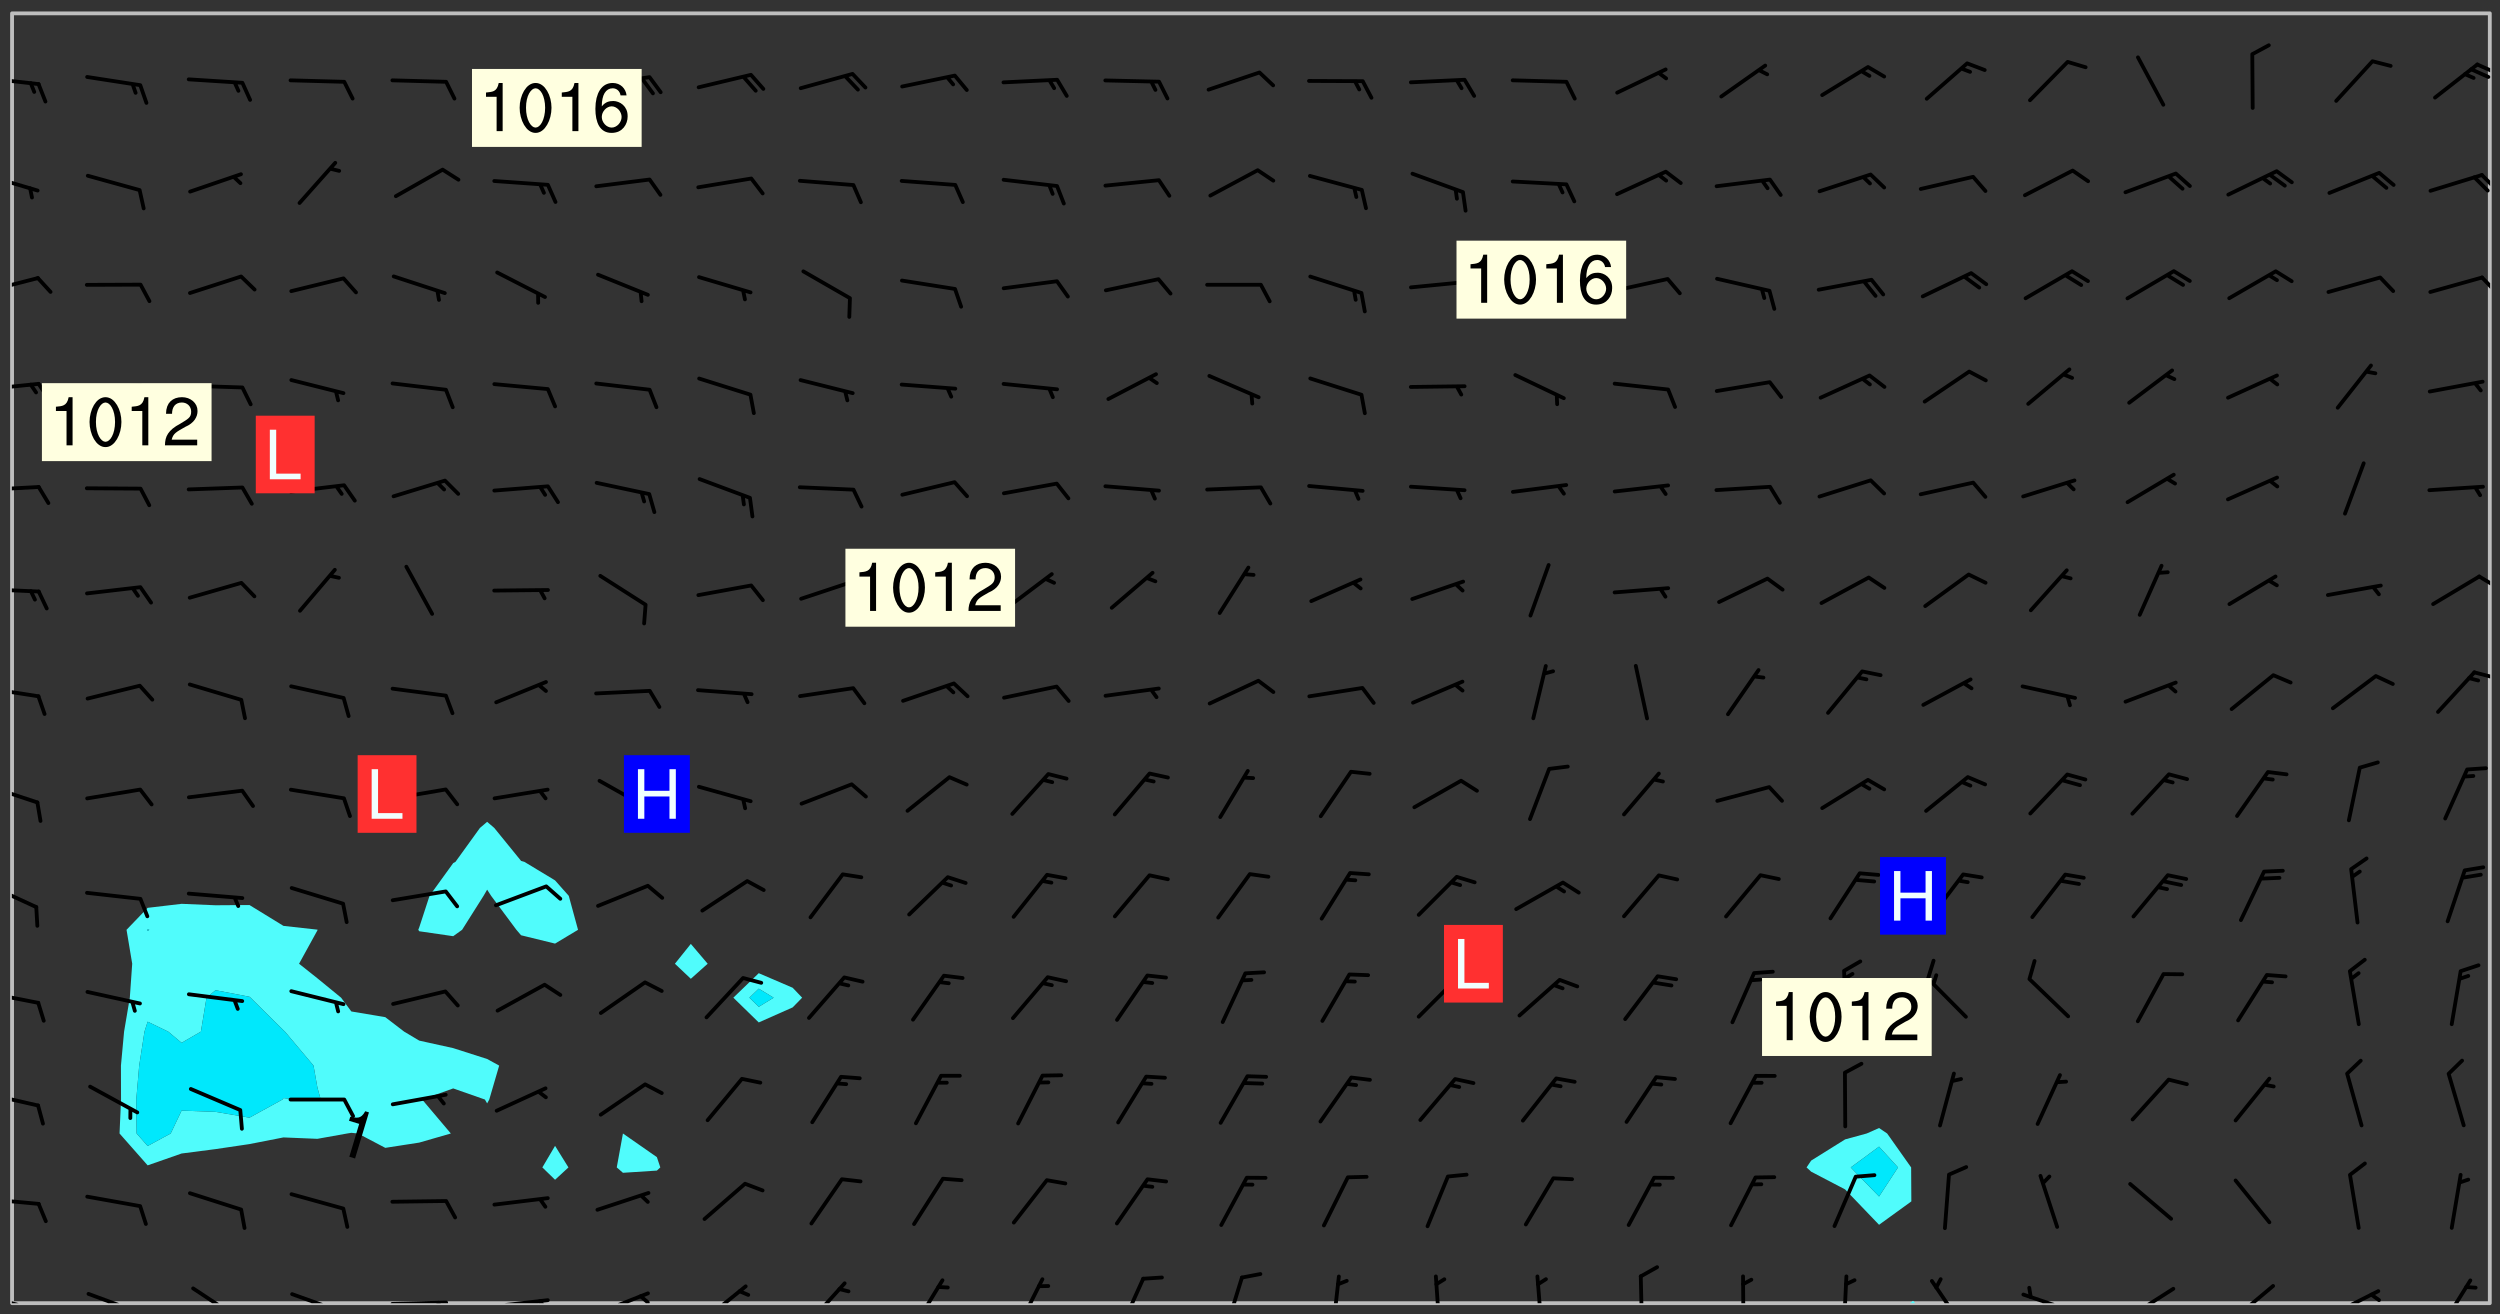 <svg xmlns="http://www.w3.org/2000/svg" role="img" xmlns:xlink="http://www.w3.org/1999/xlink" viewBox="142.45 309.95 326.84 171.84"><rect x="142.45" y="309.95" width="326.84" height="171.84" fill="#333333" stroke="none"/><defs><clipPath id="clip2"><path d="M 144 311.672 L 145 311.672 L 145 480.328 L 144 480.328 Z M 144 311.672"/></clipPath><clipPath id="clip3"><path d="M 144 311.672 L 468 311.672 L 468 480.328 L 144 480.328 Z M 144 311.672"/></clipPath><clipPath id="clip4"><path d="M 392 480 L 393 480 L 393 480.328 L 392 480.328 Z M 392 480"/></clipPath><clipPath id="clip5"><path d="M 467 311.672 L 468 311.672 L 468 480.328 L 467 480.328 Z M 467 311.672"/></clipPath><clipPath id="clip6"><path d="M 144 479 L 148 479 L 148 480.328 L 144 480.328 Z M 144 479"/></clipPath><clipPath id="clip7"><path d="M 153 478 L 161 478 L 161 480.328 L 153 480.328 Z M 153 478"/></clipPath><clipPath id="clip8"><path d="M 167 478 L 174 478 L 174 480.328 L 167 480.328 Z M 167 478"/></clipPath><clipPath id="clip9"><path d="M 180 478 L 188 478 L 188 480.328 L 180 480.328 Z M 180 478"/></clipPath><clipPath id="clip10"><path d="M 193 479 L 202 479 L 202 480.328 L 193 480.328 Z M 193 479"/></clipPath><clipPath id="clip11"><path d="M 199 480 L 201 480 L 201 480.328 L 199 480.328 Z M 199 480"/></clipPath><clipPath id="clip12"><path d="M 206 479 L 215 479 L 215 480.328 L 206 480.328 Z M 206 479"/></clipPath><clipPath id="clip13"><path d="M 212 479 L 214 479 L 214 480.328 L 212 480.328 Z M 212 479"/></clipPath><clipPath id="clip14"><path d="M 220 478 L 228 478 L 228 480.328 L 220 480.328 Z M 220 478"/></clipPath><clipPath id="clip15"><path d="M 225 479 L 228 479 L 228 480.328 L 225 480.328 Z M 225 479"/></clipPath><clipPath id="clip16"><path d="M 234 477 L 241 477 L 241 480.328 L 234 480.328 Z M 234 477"/></clipPath><clipPath id="clip17"><path d="M 247 477 L 254 477 L 254 480.328 L 247 480.328 Z M 247 477"/></clipPath><clipPath id="clip18"><path d="M 261 477 L 266 477 L 266 480.328 L 261 480.328 Z M 261 477"/></clipPath><clipPath id="clip19"><path d="M 275 476 L 279 476 L 279 480.328 L 275 480.328 Z M 275 476"/></clipPath><clipPath id="clip20"><path d="M 288 476 L 293 476 L 293 480.328 L 288 480.328 Z M 288 476"/></clipPath><clipPath id="clip21"><path d="M 302 476 L 306 476 L 306 480.328 L 302 480.328 Z M 302 476"/></clipPath><clipPath id="clip22"><path d="M 316 476 L 318 476 L 318 480.328 L 316 480.328 Z M 316 476"/></clipPath><clipPath id="clip23"><path d="M 329 476 L 331 476 L 331 480.328 L 329 480.328 Z M 329 476"/></clipPath><clipPath id="clip24"><path d="M 343 476 L 345 476 L 345 480.328 L 343 480.328 Z M 343 476"/></clipPath><clipPath id="clip25"><path d="M 356 476 L 358 476 L 358 480.328 L 356 480.328 Z M 356 476"/></clipPath><clipPath id="clip26"><path d="M 370 476 L 371 476 L 371 480.328 L 370 480.328 Z M 370 476"/></clipPath><clipPath id="clip27"><path d="M 383 476 L 385 476 L 385 480.328 L 383 480.328 Z M 383 476"/></clipPath><clipPath id="clip28"><path d="M 394 477 L 400 477 L 400 480.328 L 394 480.328 Z M 394 477"/></clipPath><clipPath id="clip29"><path d="M 406 478 L 414 478 L 414 480.328 L 406 480.328 Z M 406 478"/></clipPath><clipPath id="clip30"><path d="M 420 478 L 427 478 L 427 480.328 L 420 480.328 Z M 420 478"/></clipPath><clipPath id="clip31"><path d="M 420 480 L 422 480 L 422 480.328 L 420 480.328 Z M 420 480"/></clipPath><clipPath id="clip32"><path d="M 433 477 L 440 477 L 440 480.328 L 433 480.328 Z M 433 477"/></clipPath><clipPath id="clip33"><path d="M 446 478 L 454 478 L 454 480.328 L 446 480.328 Z M 446 478"/></clipPath><clipPath id="clip34"><path d="M 452 478 L 454 478 L 454 480.328 L 452 480.328 Z M 452 478"/></clipPath><clipPath id="clip35"><path d="M 461 477 L 466 477 L 466 480.328 L 461 480.328 Z M 461 477"/></clipPath><clipPath id="clip36"><path d="M 144 466 L 148 466 L 148 468 L 144 468 Z M 144 466"/></clipPath><clipPath id="clip37"><path d="M 144 452 L 148 452 L 148 455 L 144 455 Z M 144 452"/></clipPath><clipPath id="clip38"><path d="M 144 439 L 148 439 L 148 442 L 144 442 Z M 144 439"/></clipPath><clipPath id="clip39"><path d="M 144 425 L 148 425 L 148 429 L 144 429 Z M 144 425"/></clipPath><clipPath id="clip40"><path d="M 144 412 L 148 412 L 148 416 L 144 416 Z M 144 412"/></clipPath><clipPath id="clip41"><path d="M 144 399 L 148 399 L 148 402 L 144 402 Z M 144 399"/></clipPath><clipPath id="clip42"><path d="M 465 397 L 468 397 L 468 399 L 465 399 Z M 465 397"/></clipPath><clipPath id="clip43"><path d="M 144 386 L 148 386 L 148 388 L 144 388 Z M 144 386"/></clipPath><clipPath id="clip44"><path d="M 466 385 L 468 385 L 468 387 L 466 387 Z M 466 385"/></clipPath><clipPath id="clip45"><path d="M 144 373 L 148 373 L 148 375 L 144 375 Z M 144 373"/></clipPath><clipPath id="clip46"><path d="M 144 359 L 148 359 L 148 362 L 144 362 Z M 144 359"/></clipPath><clipPath id="clip47"><path d="M 144 346 L 148 346 L 148 349 L 144 349 Z M 144 346"/></clipPath><clipPath id="clip48"><path d="M 466 345 L 468 345 L 468 349 L 466 349 Z M 466 345"/></clipPath><clipPath id="clip49"><path d="M 144 332 L 148 332 L 148 336 L 144 336 Z M 144 332"/></clipPath><clipPath id="clip50"><path d="M 466 332 L 468 332 L 468 335 L 466 335 Z M 466 332"/></clipPath><clipPath id="clip51"><path d="M 144 319 L 148 319 L 148 322 L 144 322 Z M 144 319"/></clipPath><clipPath id="clip52"><path d="M 466 318 L 468 318 L 468 320 L 466 320 Z M 466 318"/></clipPath><clipPath id="clip53"><path d="M 465 318 L 468 318 L 468 321 L 465 321 Z M 465 318"/></clipPath><g id="surface1423" clip-path="url(#clip1)"><path fill="#fff" fill-opacity="0" fill-rule="evenodd" d="M 0 0 L 1000 0 L 1000 1000 L 0 1000 Z M 0 0"/><path fill="#d3d3d3" fill-opacity="0" fill-rule="evenodd" d="M162.152 355.867L161.918 356.16 161.977 356.395 162.094 356.566 162.27 356.801 162.562 357.148 162.676 357.207 162.793 357.035 162.852 356.801 163.027 356.625 163.492 356.449 164.191 356.449 164.426 356.742 164.715 357.559 164.773 357.734 164.949 357.965 165.301 358.199 166 358.898 166.172 359.074 166.406 359.422 166.641 359.832 166.93 360.414 167.34 360.879 167.57 361.113 167.805 361.289 167.922 361.52 168.098 361.812 168.27 362.977 168.27 363.211 168.328 363.5 168.387 363.617 168.504 363.734 168.852 364.145 168.969 364.316 169.145 364.492 169.32 364.727 169.438 364.898 169.609 365.25 169.668 365.484 169.902 365.891 170.137 365.832 169.961 366.008 169.902 366.938 169.32 366.938 169.086 366.824 168.738 366.938 168.621 367.055 168.562 367.348 168.504 367.523 168.387 367.695 167.922 367.988 167.863 368.223 167.805 368.336 167.805 368.98 167.863 369.152 167.863 369.562 167.922 369.621 167.922 370.027 167.98 370.434 168.098 370.609 168.156 370.668 168.387 371.309 168.328 371.602 168.328 372.301 168.27 372.883 168.27 373.117 168.211 373.348 168.156 373.699 168.156 375.621 168.211 375.738 168.637 375.738 168.27 375.855 168.246 376.207 169.137 377.375 170.879 377.914 172.219 378.273 172.219 378.812 172.309 379.621 172.844 380.336 174.363 380.605 175.254 380.52 175.344 381.684 175.879 381.863 177.039 381.684 179.094 380.699 180.254 380.336 182.133 380.16 183.828 379.98 183.648 380.699 182.133 380.785 180.883 380.875 180.078 381.145 179.004 381.953 179.273 382.672 179.809 383.57 179.629 384.195 179.363 385.004 179.629 386.082 180.254 386.98 181.059 387.16 182.309 386.98 182.043 387.703 182.141 388.207 182.195 388.5 182.195 388.672 182.254 388.965 182.254 389.371 182.43 389.488 182.781 389.605 183.188 389.605 183.48 389.43 183.594 389.312 183.652 389.195 183.77 388.965 183.828 388.789 184.18 388.324 184.41 388.148 184.586 388.09 184.762 388.148 184.82 388.324 184.938 389.312 184.992 389.781 185.051 389.953 185.168 390.188 185.344 390.246 186.16 390.305 186.449 390.305 186.566 390.539 186.625 390.945 186.684 391.297 186.684 392.402 186.801 392.695 186.918 393.043 187.207 393.742 187.383 394.094 187.965 394.848 188.316 395.023 188.488 395.082 188.957 395.316 189.598 395.781 189.945 396.016 190.238 396.191 190.531 396.246 190.762 396.309 191.578 396.656 191.871 396.832 191.984 397.004 192.336 397.355 192.453 397.531 192.977 398.172 192.977 398.461 193.035 398.812 193.035 399.16 193.094 399.512 193.152 399.801 193.27 399.859 193.441 399.918 193.617 399.918 194.199 400.152 194.375 400.27 194.551 400.559 194.727 400.793 194.84 401.027 195.133 401.258 195.25 401.375 195.25 401.785 195.309 401.84 195.598 402.074 195.832 402.191 195.891 402.309 196.008 402.48 196.066 402.598 196.297 402.832 196.355 403.008 196.59 403.066 196.707 403.125 196.59 403.238 196.531 403.355 196.531 403.473 196.414 403.766 196.297 404.055 196.297 404.637 196.473 404.754 196.59 404.812 196.648 404.93 196.766 405.047 196.879 405.105 197.055 405.453 197.113 405.805 197.172 406.211 197.172 406.387 197.113 406.562 196.996 407.262 196.996 407.434 197.113 407.609 197.406 407.902 197.812 407.902 197.988 408.02 198.105 408.191 198.223 408.484 198.223 408.719 197.695 408.719 197.465 408.484 197.23 408.484 197.055 408.543 196.996 409.242 197.055 409.59 197.172 409.766 197.348 410.176 197.465 410.406 197.754 410.875 197.93 410.93 198.453 410.93 198.688 410.988 199.445 411.629 199.504 411.922 199.504 412.156 199.562 412.215 199.793 412.562 199.793 412.914 199.676 413.086 199.676 413.379 199.969 413.668 200.262 413.844 200.434 413.902 200.727 414.078 201.02 414.195 201.602 414.602 201.891 414.836 202.184 415.012 202.402 415.172 202.418 415.184 202.648 415.359 203.289 415.883 203.465 416.117 203.582 416.293 203.758 416.469 203.871 416.641 203.871 417.281 203.988 417.457 204.457 417.574 205.039 417.691 205.273 417.75 205.504 417.863 205.797 417.98 205.91 418.039 206.496 418.391 206.785 418.562 206.961 418.625 207.137 418.68 207.312 418.738 208.012 419.09 208.301 419.266 208.535 419.32 208.824 419.496 209.059 419.613 209.699 420.02 209.992 420.137 210.164 420.195 210.398 420.254 210.809 420.312 211.039 420.371 211.273 420.488 211.332 420.66 210.922 420.836 211.391 420.895 211.449 421.188 211.562 421.422 211.738 421.477 211.973 421.535 212.148 421.594 212.555 421.711 213.195 421.945 213.312 422.117 213.371 422.352 213.371 422.527 213.312 422.645 213.254 423.051 213.488 423.285 213.605 423.344 213.953 423.461 214.594 423.691 214.77 423.809 215.059 423.926 215.234 424.102 215.469 424.566 216.051 425.672 216.227 425.848 216.574 426.023 216.75 426.141 217.102 426.258 218.148 426.781 218.383 426.84 218.848 426.953 219.141 427.012 219.605 427.188 220.363 427.77 220.598 428.004 220.945 428.469 221.121 428.645 221.41 428.879 222.227 429.578 222.52 429.754 222.809 430.043 223.102 430.219 223.395 430.508 224.09 431.148 224.266 431.324 224.559 431.559 224.848 431.793 225.316 432.082 225.957 432.664 226.305 432.898 226.539 433.191 226.887 433.539 227.238 434.004 228.172 434.996 228.52 435.402 228.637 435.578 228.871 435.637 228.984 435.754 229.629 435.93 229.859 436.043 230.094 436.102 230.387 436.277 230.617 436.395 231.551 437.094 231.957 437.5 232.191 437.676 232.598 437.852 232.832 437.969 233.648 438.316 233.996 438.551 234.23 438.668 234.523 438.957 234.754 439.074 235.512 439.426 235.863 439.598 236.094 439.656 236.387 439.773 236.621 439.832 237.492 440.008 238.309 440.008 238.777 440.238 238.949 440.297 239.824 440.996 240.289 441.113 240.582 441.172 240.758 441.23 240.988 441.289 241.457 441.348 241.805 441.406 242.156 441.465 242.562 441.523 242.855 441.523 243.027 441.582 243.027 441.812 243.203 441.988 243.496 441.988 243.844 442.047 244.195 442.105 244.895 442.223 245.535 442.223 246 441.988 246.293 441.812 246.465 441.695 246.875 441.523 247.164 441.348 248.098 440.883 248.566 440.59 249.09 440.297 249.555 440.125 250.02 439.949 251.07 439.484 251.359 439.367 251.77 439.25 252.059 439.133 252.586 438.957 254.102 438.258 254.684 437.91 254.973 437.852 255.266 437.793 255.613 437.676 256.488 437.445 256.84 437.328 256.953 437.328 257.188 437.27 258.062 437.035 258.297 436.977 259.109 436.977 259.461 436.918 260.277 436.801 260.449 436.742 260.801 436.688 261.094 436.629 261.324 436.57 262.141 436.395 262.316 436.336 262.664 436.336 262.898 436.277 263.363 436.16 264.121 435.988 264.355 435.93 264.703 435.93 265.113 435.812 265.402 435.754 266.688 435.695 266.977 435.695 267.387 435.637 267.617 435.578 267.793 435.578 268.668 435.461 269.074 435.461 269.484 435.344 269.832 435.344 270.184 435.23 271.055 435.172 272.805 435.172 273.852 435.461 274.262 435.578 274.551 435.695 274.902 435.812 275.191 435.93 276.242 436.102 276.531 436.16 276.824 436.16 277.117 436.219 277.289 436.277 277.699 436.336 277.871 436.395 277.988 436.453 278.105 436.453 278.223 436.512 278.574 436.57 278.688 436.57 279.098 436.637 281.02 437.031 282.945 437.426 284.465 437.875 286.16 438.594 288.305 439.398 289.91 438.68 291.34 437.875 292.5 436.797 293.75 436.348 296.785 435.629 298.66 435.27 300.805 433.922 303.039 432.668 305.539 431.41 307.234 430.961 309.02 430.781 310.18 430.512 310.805 431.051 312.145 430.781 312.859 429.793 313.844 428.449 314.289 428.27 315.094 427.91 316.969 427.371 318.754 426.922 320.004 426.652 321.164 426.562 322.863 426.473 324.824 426.203 326.074 426.113 326.613 426.113 327.238 426.023 328.129 426.023 330.273 425.844 332.684 425.664 335.273 425.574 336.969 425.754 338.578 425.844 340.008 426.203 341.168 426.922 343.043 427.91 344.203 429.438 344.469 430.152 345.098 430.242 345.453 431.141 345.988 431.68 346.523 433.207 347.598 433.566 348.133 433.566 347.328 434.102 347.418 435.809 348.133 438.504 349.023 439.309 349.918 440.297 350.633 441.555 352.418 442.094 353.938 441.914 354.293 443.258 355.902 442.453 356.883 441.914 357.152 442.184 357.469 441.969 357.688 441.824 358.488 442.273 358.938 441.914 359.293 441.914 359.828 441.645 360.367 440.926 360.902 440.656 361.527 439.668 362.688 440.117 363.527 440.488 364.922 441.105 366.617 440.926 368.223 440.926 370.008 441.016 370.188 439.309 370.723 437.965 371.527 438.234 372.02 439.082 372.422 439.488 372.332 440.027 372.332 440.387 373.047 440.836 373.758 440.566 375.188 440.566 375.547 441.555 375.992 442.812 376.707 444.156 377.957 444.785 379.652 445.414 380.367 445.234 380.547 444.695 381.527 444.605 381.977 444.965 382.062 446.223 381.797 446.852 381.262 447.031 381.262 447.57 381.977 448.555 382.242 449.094 383.227 450.082 384.027 451.16 383.762 451.52 383.672 452.418 383.047 454.75 382.691 456.816 382.602 458.609 382.422 459.328 382.332 459.867 382.332 461.305 381.352 463.188 380.992 464.895 380.457 465.793 379.652 466.961 379.387 467.5 381.441 468.754 381.527 469.113 381.172 469.652 381.082 469.473 381.082 470.281 381.172 471.719 380.727 472.434 379.652 472.527 379.387 473.242 379.922 474.141 380.727 474.859 381.887 475.668 383.227 475.938 383.672 476.297 383.316 476.746 381.527 476.656 380.277 476.207 379.562 475.488 378.938 475.398 378.762 478.988 378.574 480.297 467.934 480.297 467.934 311.703 412.664 311.703 412.664 360.785 413.426 360.91 416.715 361.453 418.738 364.289 418.738 367.043 421.09 367.375 423.438 367.707 427.488 367.707 426.109 371.867 424.086 372.574 422.062 373.277 421.52 373.621 418.926 375.238 418.738 375.355 416.715 373.277 415.984 370.535 413.312 368.457 411.938 364.957 411.871 364.875 409.914 362.203 412.664 360.785 412.664 311.703 294.422 311.703 294.422 403.117 294.539 403.148 294.672 403.16 294.746 403.234 294.852 403.281 294.941 403.34 295.027 403.398 295.117 403.457 295.414 403.754 295.473 403.844 295.504 403.961 295.531 404.078 295.547 404.215 295.516 404.332 295.457 404.422 295.398 404.508 295.355 404.613 295.309 404.715 295.281 404.836 295.281 404.98 295.457 405.25 295.605 405.398 295.68 405.484 295.754 405.559 295.797 405.664 295.859 405.754 295.918 405.84 295.961 405.945 296.02 406.035 296.066 406.137 296.109 406.242 296.168 406.328 296.285 406.508 296.359 406.582 296.422 406.668 296.48 406.758 296.523 406.863 296.582 406.953 296.641 407.039 296.703 407.129 296.762 407.219 296.805 407.32 296.922 407.5 296.996 407.574 297.055 407.66 297.129 407.734 297.219 407.793 297.324 407.84 297.473 407.84 297.605 407.824 297.738 407.84 297.84 407.793 297.914 407.719 297.961 407.617 297.945 407.484 297.945 407.336 297.898 407.23 297.871 407.113 297.824 407.012 297.797 406.891 297.754 406.789 297.691 406.699 297.648 406.598 297.605 406.492 297.574 406.375 297.559 406.242 297.547 406.105 297.633 406.047 297.691 405.961 297.812 405.93 297.855 406.035 297.871 406.168 297.871 406.285 297.93 406.387 297.988 406.477 298.078 406.535 298.227 406.684 298.285 406.773 298.328 406.879 298.316 406.98 298.402 407.039 298.508 407.086 298.594 407.145 298.684 407.203 298.758 407.277 298.641 407.305 298.535 407.352 298.449 407.41 298.375 407.484 298.316 407.574 298.254 407.66 298.227 407.781 298.18 407.883 298.137 407.988 298.105 408.105 298.094 408.238 298.078 408.371 298.078 408.52 298.105 408.637 298.152 408.742 298.195 408.844 298.254 408.934 298.328 409.008 298.418 409.066 298.492 409.141 298.582 409.199 298.641 409.289 298.684 409.395 298.73 409.496 298.848 409.527 298.98 409.543 299.129 409.543 299.246 409.512 299.352 409.555 299.395 409.66 299.441 409.762 299.469 409.883 299.5 410 299.527 410.117 299.559 410.238 299.586 410.355 299.691 410.398 299.793 410.445 299.926 410.43 300.074 410.578 300.137 410.664 300.211 410.738 300.281 410.812 300.371 410.875 300.477 410.918 300.578 410.961 300.695 410.992 300.832 411.008 300.949 410.977 301.023 410.902 301.051 410.785 301.039 410.652 301.008 410.531 300.98 410.414 301.023 410.309 301.141 410.309 301.23 410.371 301.348 410.398 301.496 410.398 301.629 410.414 301.777 410.414 301.91 410.43 302.043 410.414 302.191 410.414 302.324 410.398 302.457 410.387 302.594 410.398 302.711 410.371 302.844 410.355 303.035 410.297 302.977 410.473 302.961 410.605 302.934 410.727 302.918 410.859 302.859 410.945 302.727 410.961 302.621 411.008 302.516 411.051 302.398 411.082 302.281 411.109 302.016 411.141 301.867 411.141 301.734 411.156 301.66 411.23 301.719 411.316 301.867 411.465 301.984 411.645 302.059 411.715 302.148 411.777 302.238 411.836 302.324 411.895 302.414 411.953 302.516 411.996 302.621 412.059 302.727 412.102 302.812 412.16 302.918 412.207 303.02 412.25 303.199 412.367 303.258 412.457 303.215 412.559 303.168 412.664 303.184 412.797 303.406 413.02 303.465 413.109 303.508 413.211 303.539 413.332 303.582 413.434 303.598 413.566 303.629 413.684 303.641 413.82 303.672 413.938 303.82 414.086 303.922 414.129 304.027 414.172 304.145 414.203 304.277 414.219 304.414 414.234 304.531 414.234 304.648 414.203 304.738 414.145 304.781 414.039 304.828 413.938 304.871 413.832 304.902 413.715 304.914 413.582 304.914 413.434 304.902 413.301 304.887 413.168 304.855 413.051 304.812 412.945 304.766 412.84 304.723 412.738 304.68 412.633 304.664 412.5 304.68 412.367 304.707 412.25 304.738 412.133 304.766 412.012 304.812 411.91 304.902 411.852 304.988 411.789 305.062 411.715 305.152 411.656 305.375 411.434 305.434 411.348 305.508 411.273 305.625 411.094 305.684 411.008 305.684 410.859 305.609 410.785 305.508 410.738 305.402 410.695 305.301 410.652 305.242 410.562 305.195 410.457 305.168 410.34 305.258 410.281 305.375 410.25 305.477 410.207 305.656 410.09 305.805 409.941 305.816 409.809 305.805 409.703 305.715 409.645 305.582 409.66 305.434 409.66 305.301 409.676 305.168 409.66 305.047 409.629 304.961 409.57 304.887 409.496 304.828 409.406 304.766 409.32 304.648 409.141 304.59 409.055 304.621 408.934 304.707 408.875 304.828 408.844 304.887 408.758 304.887 408.637 304.855 408.52 304.797 408.43 304.738 408.344 304.691 408.238 304.664 408.121 304.648 407.988 304.707 407.898 304.781 407.824 304.871 407.766 304.988 407.586 305.062 407.512 305.121 407.426 305.27 407.277 305.391 407.246 305.523 407.23 305.656 407.246 305.73 407.32 305.773 407.426 305.789 407.559 305.758 407.676 305.641 407.707 305.508 407.719 305.359 407.867 305.316 407.973 305.27 408.074 305.242 408.195 305.211 408.312 305.211 408.461 305.242 408.578 305.285 408.684 305.344 408.773 305.418 408.844 305.492 408.918 305.609 408.949 305.73 408.977 305.848 408.949 305.98 408.934 306.098 408.934 306.188 408.992 306.262 409.066 306.309 409.172 306.367 409.258 306.469 409.305 306.602 409.32 306.707 409.363 306.793 409.422 306.781 409.527 306.707 409.602 306.527 409.719 306.469 409.809 306.379 409.867 306.309 409.941 306.234 410.016 306.172 410.105 306.145 410.223 306.129 410.355 306.145 410.488 306.129 410.621 306.129 410.77 306.145 410.902 306.172 411.02 306.203 411.141 306.277 411.215 306.367 411.273 306.453 411.332 306.543 411.391 306.66 411.422 306.66 411.508 306.559 411.555 306.469 411.613 306.203 411.645 306.086 411.672 305.938 411.672 305.832 411.715 305.73 411.762 305.672 411.852 305.609 412.086 305.598 412.219 305.566 412.34 305.551 412.473 305.551 412.766 305.539 412.898 305.551 413.035 305.566 413.168 305.699 413.184 305.832 413.195 305.953 413.227 306.039 413.285 306.113 413.359 306.16 413.465 306.203 413.566 306.219 413.699 306.219 414.145 306.203 414.277 306.203 414.723 306.234 414.988 306.262 415.105 306.277 415.238 306.309 415.355 306.395 415.566 306.426 415.832 306.426 415.98 306.395 416.098 306.367 416.215 306.336 416.336 306.309 416.453 306.277 416.57 306.246 416.691 306.234 416.824 306.219 416.957 306.309 417.016 306.426 416.984 306.527 417 306.574 417.105 306.543 417.371 306.543 417.812 306.5 417.918 306.453 418.023 306.41 418.125 306.367 418.23 306.309 418.316 306.277 418.438 306.234 418.555 306.203 418.672 306.188 418.805 306.203 418.938 306.262 419.027 306.367 419.074 306.453 419.133 306.512 419.219 306.5 419.355 306.469 419.473 306.426 419.574 306.426 420.02 306.41 420.152 306.41 420.301 306.379 420.418 306.336 420.523 306.309 420.641 306.262 420.746 306.219 420.848 306.188 420.969 306.16 421.086 306.129 421.219 306.098 421.336 306.07 421.453 306.027 421.559 305.996 421.676 305.965 421.797 305.953 421.93 305.938 422.062 305.938 422.359 305.965 422.477 305.965 422.625 306.012 423.023 306.039 423.141 306.098 423.23 306.219 423.262 306.367 423.262 306.5 423.246 306.559 423.336 306.559 423.453 306.5 423.543 306.41 423.602 306.309 423.645 306.203 423.691 306.113 423.75 306.027 423.809 305.891 423.824 305.773 423.793 305.641 423.777 305.539 423.824 305.477 423.91 305.465 424.047 305.449 424.18 305.418 424.297 305.391 424.414 305.375 424.547 305.344 424.668 305.344 424.965 305.359 425.098 305.391 425.215 305.391 425.363 305.402 425.496 305.402 425.645 305.375 425.762 305.328 425.863 305.301 425.984 305.27 426.102 305.211 426.191 305.137 426.266 305.035 426.309 304.93 426.355 304.812 426.383 304.691 426.414 304.59 426.367 304.648 426.281 304.754 426.234 304.781 426.117 304.812 426 304.84 425.879 304.871 425.762 304.871 425.613 304.887 425.48 304.855 425.363 304.812 425.258 304.707 425.273 304.633 425.348 304.531 425.391 304.441 425.453 304.367 425.527 304.324 425.629 304.309 425.762 304.277 425.879 304.25 426 304.219 426.117 304.191 426.234 304.16 426.355 304.133 426.473 304.102 426.59 304.059 426.695 303.969 426.754 303.879 426.754 303.762 426.723 303.73 426.637 303.746 426.5 303.715 426.383 303.715 426.234 303.703 426.102 303.703 425.953 303.641 425.719 303.613 425.598 303.57 425.496 303.523 425.391 303.465 425.305 303.406 425.215 303.363 425.109 303.301 425.023 303.152 424.875 303.082 424.801 302.977 424.754 302.871 424.711 302.77 424.668 302.473 424.371 302.383 424.297 302.297 424.238 302.191 424.195 302.102 424.133 302.016 424.074 301.91 424.031 301.82 423.973 301.734 423.91 301.66 423.84 301.555 423.793 301.469 423.734 301.363 423.691 301.273 423.629 301.172 423.586 301.066 423.543 300.98 423.484 300.875 423.438 300.77 423.395 300.668 423.348 300.578 423.289 300.477 423.246 300.371 423.203 300.281 423.141 300.164 423.113 300.031 423.098 299.898 423.113 299.75 423.113 299.617 423.129 299.5 423.098 299.41 423.039 299.336 422.965 299.246 422.906 299.145 422.859 298.996 422.859 298.875 422.832 298.773 422.789 298.699 422.715 298.582 422.535 298.492 422.477 298.391 422.434 298.301 422.371 298.195 422.328 298.105 422.27 298.02 422.211 297.914 422.164 297.855 422.078 297.797 421.988 297.754 421.883 297.707 421.781 297.633 421.707 297.547 421.648 297.473 421.574 297.383 421.516 297.16 421.293 297.117 421.188 297.086 420.922 297.191 420.879 297.336 420.879 297.441 420.922 297.516 420.996 297.605 421.055 297.691 421.113 297.797 421.16 297.887 421.219 298.035 421.367 298.105 421.441 298.254 421.59 298.316 421.676 298.391 421.75 298.477 421.809 298.551 421.883 298.641 421.945 298.73 422.004 298.816 422.062 299.086 422.238 299.188 422.285 299.293 422.328 299.395 422.371 299.441 422.297 299.5 422.211 299.574 422.137 299.645 422.062 299.75 422.105 299.824 422.18 299.883 422.27 299.926 422.371 299.973 422.477 300.016 422.582 300.137 422.609 300.254 422.582 300.328 422.492 300.371 422.387 300.43 422.297 300.504 422.223 300.609 422.18 300.727 422.152 300.859 422.164 300.949 422.223 301.098 422.371 301.156 422.461 301.199 422.566 301.246 422.668 301.289 422.773 301.332 422.875 301.438 422.922 301.543 422.965 301.676 422.98 301.762 422.922 301.82 422.832 301.895 422.758 302 422.715 302.117 422.742 302.223 422.789 302.324 422.832 302.43 422.875 302.531 422.922 302.711 423.039 302.711 423.156 302.695 423.289 302.711 423.422 302.727 423.559 302.785 423.645 302.887 423.691 303.008 423.719 303.125 423.75 303.273 423.75 303.391 423.719 303.449 423.629 303.629 423.512 303.688 423.422 303.762 423.348 303.82 423.262 303.938 423.082 304.117 422.965 304.234 422.996 304.324 423.055 304.367 423.129 304.352 423.262 304.352 423.379 304.441 423.438 304.59 423.438 304.723 423.422 304.855 423.41 305.121 423.379 305.227 423.336 305.344 423.305 305.465 423.277 305.539 423.203 305.609 423.129 305.672 423.039 305.656 422.934 305.609 422.832 305.508 422.789 305.402 422.773 305.285 422.801 305.02 422.832 304.871 422.832 304.797 422.758 304.707 422.699 304.59 422.668 304.473 422.641 304.34 422.625 304.191 422.625 304.059 422.641 303.762 422.641 303.656 422.594 303.508 422.445 303.465 422.344 303.406 422.254 303.629 422.031 303.715 421.973 303.82 421.93 303.938 421.898 304.07 421.883 304.203 421.898 304.34 421.914 304.441 421.957 304.574 421.945 304.664 421.883 304.766 421.84 304.828 421.75 304.781 421.648 304.691 421.59 304.574 421.559 304.473 421.516 304.414 421.426 304.352 421.336 304.352 421.219 304.367 421.086 304.473 421.039 304.547 420.969 304.547 420.848 304.457 420.789 304.426 420.672 304.516 420.613 304.59 420.539 304.633 420.434 304.691 420.344 304.738 420.242 304.754 420.109 304.754 419.961 304.707 419.855 304.664 419.754 304.574 419.695 304.441 419.68 304.34 419.637 304.203 419.621 304.086 419.59 303.641 419.59 303.508 419.574 303.375 419.562 303.242 419.547 303.125 419.516 302.977 419.516 302.844 419.5 302.711 419.488 302.445 419.457 302.324 419.414 302.238 419.355 302.164 419.281 302.164 419.133 302.176 419 302.281 418.953 302.383 418.91 302.516 418.895 302.668 418.895 302.801 418.879 303.094 418.879 303.215 418.91 303.316 418.953 303.406 419.012 303.641 419.074 303.762 419.027 303.852 418.969 303.953 418.926 304.086 418.91 304.191 418.953 304.293 419 304.426 419.012 304.547 418.984 304.691 418.984 304.812 418.953 304.93 418.926 305.035 418.879 305.109 418.805 305.195 418.746 305.344 418.598 305.402 418.512 305.449 418.406 305.477 418.289 305.492 418.184 305.391 418.141 305.301 418.082 305.184 418.051 305.078 418.008 304.988 417.945 304.914 417.859 304.84 417.785 304.738 417.742 304.633 417.695 304.531 417.652 304.473 417.562 304.426 417.461 304.34 417.25 304.277 417.164 304.219 417.074 304.145 417 304.059 416.941 303.789 416.941 303.672 416.973 303.582 417.031 303.48 417.074 303.348 417.09 303.242 417.074 303.215 416.957 303.152 416.867 303.035 416.836 302.934 416.793 302.785 416.645 302.754 416.527 302.738 416.422 302.812 416.348 302.992 416.23 303.109 416.203 303.227 416.172 303.363 416.188 303.465 416.23 303.57 416.273 303.672 416.32 303.777 416.363 303.895 416.395 304.027 416.41 304.145 416.438 304.277 416.453 304.383 416.438 304.473 416.379 304.398 416.305 304.293 416.262 304.219 416.188 304.145 416.098 303.996 415.949 303.91 415.891 303.82 415.832 303.746 415.758 303.656 415.699 303.555 415.652 303.434 415.625 303.332 415.578 303.227 415.535 303.109 415.504 303.008 415.461 302.887 415.43 302.738 415.43 302.621 415.461 302.516 415.504 302.43 415.566 302.25 415.684 302.164 415.742 302.074 415.801 301.969 415.848 301.883 415.906 301.777 415.949 301.676 415.992 301.57 416.039 301.496 416.113 301.438 416.203 301.379 416.289 301.332 416.395 301.273 416.48 301.199 416.555 301.066 416.543 300.949 416.512 300.832 416.512 300.758 416.586 300.668 416.645 300.594 416.719 300.504 416.777 300.418 416.836 300.312 416.883 300.211 416.926 300.074 416.941 299.973 416.898 299.824 416.75 299.719 416.703 299.633 416.703 299.527 416.75 299.426 416.793 299.305 416.824 299.188 416.793 299.113 416.719 299.113 416.602 299.145 416.48 299.219 416.41 299.277 416.32 299.352 416.246 299.469 416.215 299.574 416.172 299.867 416.172 300 416.156 300.137 416.141 300.238 416.098 300.328 416.039 300.43 415.992 300.52 415.934 300.652 415.922 300.742 415.98 300.875 415.992 300.965 415.934 301.051 415.875 301.156 415.832 301.246 415.773 301.332 415.711 301.422 415.652 301.57 415.504 301.629 415.418 301.688 415.328 301.793 415.285 301.926 415.27 302.043 415.297 302.164 415.328 302.223 415.27 302.281 415.18 302.312 414.914 302.34 414.797 302.445 414.809 302.578 414.824 302.68 414.781 302.77 414.723 302.828 414.633 302.902 414.559 302.961 414.469 303.008 414.367 303.02 414.234 303.008 414.102 302.961 413.996 302.812 413.848 302.754 413.758 302.695 413.672 302.652 413.566 302.652 413.121 302.668 412.988 302.668 412.84 302.68 412.707 302.621 412.648 302.531 412.707 302.43 412.664 302.25 412.547 302.164 412.488 302.102 412.398 302.043 412.309 301.969 412.234 301.883 412.176 301.762 412.207 301.66 412.219 301.555 412.266 301.469 412.324 301.363 412.367 301.215 412.516 301.125 412.574 301.039 412.633 300.949 412.695 300.844 412.738 300.711 412.754 300.711 412.633 300.816 412.59 300.934 412.559 301.008 412.488 301.051 412.383 301.051 412.234 301.023 412.117 300.875 411.969 300.742 411.953 300.594 411.953 300.477 411.984 300.371 412.027 300.27 412.07 300.18 412.133 300.062 412.16 299.988 412.086 300 411.953 299.957 411.852 299.914 411.746 299.824 411.688 299.707 411.715 299.586 411.746 299.469 411.777 299.367 411.82 299.246 411.852 299.145 411.895 299.039 411.938 298.949 411.996 298.848 412.012 298.848 411.895 298.863 411.762 298.805 411.672 298.73 411.715 298.582 411.863 298.523 411.953 298.449 412.027 298.402 412.133 298.359 412.234 298.285 412.309 298.227 412.398 298.152 412.473 298.094 412.559 298.02 412.633 297.93 412.695 297.855 412.766 297.781 412.84 297.68 412.855 297.547 412.871 297.441 412.828 297.441 412.707 297.59 412.559 297.633 412.457 297.691 412.367 297.738 412.266 297.781 412.16 297.84 412.07 297.871 411.953 297.914 411.852 297.945 411.73 297.973 411.613 298.02 411.508 298.062 411.406 298.105 411.301 298.18 411.23 298.27 411.168 298.359 411.109 298.461 411.066 298.758 411.066 299.023 411.035 299.129 410.992 299.055 410.918 298.938 410.887 298.832 410.844 298.742 410.785 298.641 410.738 298.551 410.68 298.449 410.637 298.344 410.594 298.254 410.531 298.168 410.473 298.062 410.43 297.961 410.387 297.84 410.355 297.723 410.324 297.621 410.281 297.5 410.25 297.398 410.207 297.309 410.148 297.266 410.043 297.25 409.91 297.352 409.867 297.484 409.852 297.621 409.867 297.754 409.852 297.855 409.809 297.914 409.719 297.93 409.613 297.84 409.555 297.766 409.48 297.664 409.438 297.574 409.379 297.426 409.23 297.383 409.125 297.367 408.992 297.367 408.699 297.309 408.609 297.219 408.551 297.145 408.477 297.102 408.371 297.07 408.254 297.012 408.164 296.938 408.09 296.82 408.062 296.746 407.988 296.656 407.93 296.566 407.867 296.48 407.809 296.406 407.734 296.348 407.648 296.301 407.543 296.215 407.484 296.066 407.336 295.871 407.277 295.738 407.293 295.637 407.336 295.562 407.41 295.516 407.512 295.473 407.617 295.414 407.707 295.355 407.793 295.059 408.09 294.969 408.148 294.883 408.148 294.82 408.062 294.777 407.957 294.809 407.84 294.867 407.75 294.895 407.633 294.883 407.5 294.793 407.438 294.688 407.484 294.57 407.512 294.453 407.543 294.184 407.719 294.082 407.766 293.965 407.793 293.859 407.84 293.77 407.898 293.668 407.941 293.609 407.855 293.562 407.75 293.578 407.617 293.625 407.512 293.695 407.438 293.77 407.367 293.828 407.277 293.828 407.129 293.785 407.023 293.547 407.023 293.445 407.07 293.414 407.188 293.387 407.305 293.355 407.426 293.281 407.469 293.148 407.484 293.074 407.438 293.031 407.336 292.988 407.23 292.941 407.129 292.898 407.023 292.777 407.055 292.676 407.098 292.543 407.113 292.426 407.145 292.32 407.188 292.23 407.246 292.129 407.293 292.008 407.32 291.875 407.336 291.773 407.293 291.715 407.203 291.668 407.098 291.625 406.996 291.582 406.891 291.582 406.773 291.641 406.684 291.727 406.625 291.906 406.508 292.008 406.461 292.113 406.418 292.219 406.359 292.32 406.316 292.41 406.254 292.512 406.211 292.617 406.152 292.719 406.105 292.809 406.047 292.914 406.004 293.016 405.961 293.105 405.898 293.207 405.855 293.344 405.84 293.461 405.871 293.562 405.914 293.684 405.945 293.785 405.988 293.891 406.035 293.992 406.078 294.098 406.121 294.199 406.168 294.305 406.211 294.406 406.254 294.512 406.301 294.598 406.359 294.703 406.402 294.82 406.434 294.926 406.477 295.027 406.523 295.117 406.582 295.223 406.625 295.324 406.668 295.43 406.715 295.547 406.742 295.648 406.789 295.77 406.816 295.918 406.816 296.004 406.758 296.02 406.656 296.078 406.566 296.051 406.449 295.977 406.375 295.859 406.195 295.785 406.121 295.695 406.047 295.516 405.93 295.43 405.871 295.324 405.828 295.223 405.781 294.953 405.605 294.895 405.516 294.82 405.441 294.762 405.352 294.719 405.25 294.688 405.133 294.672 404.996 294.672 404.434 294.66 404.301 294.645 404.168 294.613 404.051 294.598 403.918 294.586 403.785 294.555 403.664 294.332 403.441 294.273 403.355 294.258 403.25 294.289 403.133 294.422 403.117 294.422 311.703 172.992 311.703 172.992 313.156 172.934 313.391 172.582 314.441 172.41 314.965 172.293 315.312 172.117 315.723 172 315.895 171.766 316.188 171.535 316.246 171.184 316.246 171.066 316.305 170.836 316.711 170.836 317.004 170.953 317.18 171.184 317.41 171.301 317.645 171.941 318.402 172.234 318.867 172.41 319.102 172.641 319.453 172.875 319.801 173.516 320.617 173.691 321.082 173.863 321.492 173.98 322.188 174.156 322.656 174.273 324.055 174.332 324.52 174.332 325.395 174.449 326.441 174.449 331.223 174.391 331.688 174.039 332.969 173.863 333.492 173.75 333.902 173.398 334.832 172.934 336 172.699 336.582 172.582 336.758 172.41 337.105 172.234 337.512 171.883 338.328 171.824 338.621 171.711 338.914 171.594 339.203 171.535 339.379 171.418 340.254 171.359 340.66 171.301 340.777 171.242 340.953 171.184 341.125 170.953 341.652 170.836 341.824 170.836 342.059 170.719 342.293 170.66 342.465 170.484 343.051 170.484 343.34 170.426 343.516 170.426 343.809 170.367 343.922 170.309 344.449 170.309 344.621 170.254 344.855 170.254 347.477 170.078 348.293 169.961 348.469 169.785 348.703 169.668 348.875 169.555 349.109 168.969 350.043 168.738 350.332 168.445 350.797 168.27 351.031 167.98 351.383 167.629 352.082 167.516 352.312 167.34 352.723 167.164 352.953 166.758 353.48 165.941 354.18 165.648 354.352 165.359 354.586 165.184 354.703 165.008 354.879 164.484 355.285 163.957 355.461 163.785 355.637 163.551 355.691 162.91 355.867 162.152 355.867M174.363 386.891L173.289 387.34 173.648 388.234 174.898 387.52 175.344 386.98 174.363 386.891"/><path fill="#d3d3d3" fill-opacity="0" fill-rule="evenodd" d="M201.508 416.598L200.613 416.598 201.062 417.227 202.043 417.586 202.848 417.496 203.293 416.508 203.117 416.598 202.402 416.242 201.508 416.598M356.129 475.668L356.07 475.145 356.07 474.852 356.184 474.559 356.242 474.328 356.711 473.859 356.824 473.859 356.941 473.746 357.059 473.688 357.234 473.688 357.469 473.629 357.816 473.629 358.051 473.688 358.168 473.746 358.398 473.918 358.457 474.094 358.574 474.676 358.574 474.969 358.457 475.145 358.285 475.434 358.109 475.609 357.582 476.133 357.352 476.367 357.234 476.426 357.059 476.426 356.941 476.367 356.535 476.074 356.359 475.957 356.242 475.898 356.184 475.785 356.129 475.668M362.77 464.711L362.711 464.539 362.711 463.43 362.77 463.258 362.945 463.199 363.117 463.141 363.293 463.141 363.527 463.082 363.645 463.141 363.703 463.84 363.645 464.012 363.527 464.188 363.41 464.246 363.176 464.77 363.062 464.828 362.828 464.828 362.77 464.711M372.383 450.32L372.266 450.145 372.266 449.445 372.559 448.57 372.676 448.398 372.852 448.047 372.965 447.816 373.082 447.523 373.434 446.766 373.551 446.535 373.723 446.301 373.898 446.301 374.016 446.242 374.656 446.242 374.773 446.301 375.008 446.535 375.18 446.648 375.531 446.941 375.648 447.059 375.762 447.234 375.762 447.348 375.879 447.406 375.996 447.523 375.996 448.223 375.938 448.398 375.938 448.629 375.879 448.805 375.531 449.855 375.414 450.086 375.297 450.32 375.18 450.379 374.949 450.613 374.309 450.902 373.434 450.902 373.023 450.785 372.383 450.32"/><path fill="none" stroke="#bebebe" stroke-linecap="round" stroke-linejoin="round" stroke-miterlimit="10" stroke-width=".5" d="M 431.957 354.305 L 108.027 354.305 L 108.027 185.68 L 431.957 185.68 L 431.957 354.305" transform="matrix(1 0 0 -1 36 666)"/><g clip-path="url(#clip2)"><path fill="#fff" fill-opacity="0" fill-rule="evenodd" d="M 144 475.891 L 144 480.328 L 144.004 480.328 L 144 480.328 L 144 311.672 L 144.004 311.672 L 144 311.672 L 144 475.891"/></g><g clip-path="url(#clip3)"><path fill="#fff" fill-opacity="0" fill-rule="evenodd" d="M 144.004 480.328 L 144.004 311.672 L 166.191 311.672 L 166.191 428.113 L 161.754 428.637 L 158.992 431.508 L 159.734 435.945 L 159.422 440.383 L 158.672 444.82 L 158.262 449.262 L 158.273 453.699 L 158.078 458.137 L 161.754 462.305 L 166.191 460.754 L 170.629 460.18 L 175.066 459.523 L 179.508 458.652 L 183.945 458.836 L 187.844 458.137 L 188.383 458.051 L 189.25 458.137 L 192.82 460.016 L 197.262 459.328 L 201.391 458.137 L 197.641 453.699 L 201.699 452.246 L 205.844 453.699 L 206.137 454.203 L 206.414 453.699 L 207.711 449.262 L 206.137 448.398 L 201.699 446.977 L 197.262 445.996 L 195.285 444.82 L 192.82 442.93 L 188.383 442.184 L 187.043 440.383 L 183.945 437.848 L 181.547 435.945 L 183.945 431.586 L 183.969 431.508 L 183.945 431.488 L 179.508 430.996 L 175.066 428.27 L 170.629 428.301 L 166.191 428.113 L 166.191 311.672 L 206.137 311.672 L 206.137 417.391 L 205.195 418.191 L 201.992 422.629 L 201.699 422.789 L 198.605 427.07 L 197.262 431.184 L 197.133 431.508 L 197.262 431.699 L 201.699 432.344 L 202.863 431.508 L 205.668 427.07 L 206.137 426.262 L 206.66 427.07 L 209.961 431.508 L 210.574 432.223 L 215.016 433.312 L 215.016 459.754 L 213.355 462.574 L 215.016 464.188 L 216.766 462.574 L 215.016 459.754 L 215.016 433.312 L 218.02 431.508 L 216.809 427.07 L 215.016 425.047 L 211.012 422.629 L 210.574 422.5 L 207.07 418.191 L 206.137 417.391 L 206.137 311.672 L 223.891 311.672 L 223.891 458.137 L 223.082 462.574 L 223.891 463.277 L 228.328 462.988 L 228.777 462.574 L 228.328 461.23 L 223.891 458.137 L 223.891 311.672 L 232.766 311.672 L 232.766 433.352 L 230.684 435.945 L 232.766 437.914 L 234.969 435.945 L 232.766 433.352 L 232.766 311.672 L 241.645 311.672 L 241.645 437.18 L 238.324 440.383 L 241.645 443.621 L 246.082 441.652 L 247.32 440.383 L 246.082 439.086 L 241.645 437.18 L 241.645 311.672 L 388.109 311.672 L 388.109 457.422 L 386.496 458.137 L 383.672 458.91 L 379.234 461.68 L 378.633 462.574 L 379.234 463.129 L 383.672 465.449 L 385.176 467.016 L 388.109 470.074 L 392.332 467.016 L 392.305 462.574 L 389.168 458.137 L 388.109 457.422 L 388.109 311.672 L 467.996 311.672 L 467.996 480.328 L 392.84 480.328 L 392.547 480.008 L 392.188 480.328 L 144.004 480.328"/></g><path fill="#50fcfc" fill-rule="evenodd" d="M 161.754 462.305 L 158.078 458.137 L 158.273 453.699 L 158.262 449.262 L 158.672 444.82 L 159.422 440.383 L 159.734 435.945 L 158.992 431.508 L 161.754 428.637 L 161.754 431.457 L 161.703 431.508 L 161.754 431.664 L 161.98 431.508 L 161.754 431.457 L 161.754 428.637 L 166.191 428.113 L 170.629 428.301 L 170.629 439.406 L 169.449 440.383 L 168.715 444.82 L 166.191 446.281 L 164.438 444.82 L 161.754 443.52 L 161.34 444.82 L 160.648 449.262 L 160.266 453.699 L 160.309 458.137 L 161.754 459.773 L 164.766 458.137 L 166.191 455.145 L 170.629 455.309 L 175.066 456.07 L 179.383 453.699 L 179.508 453.508 L 181.227 453.699 L 183.945 453.879 L 184.379 453.699 L 183.945 452.117 L 183.438 449.262 L 179.703 444.82 L 179.508 444.637 L 175.207 440.383 L 175.066 440.262 L 170.629 439.406 L 170.629 428.301 L 175.066 428.27 L 179.508 430.996 L 183.945 431.488 L 183.969 431.508 L 183.945 431.586 L 181.547 435.945 L 183.945 437.848 L 187.043 440.383 L 188.383 442.184 L 192.82 442.93 L 195.285 444.82 L 197.262 445.996 L 201.699 446.977 L 206.137 448.398 L 207.711 449.262 L 206.414 453.699 L 206.137 454.203 L 205.844 453.699 L 201.699 452.246 L 197.641 453.699 L 201.391 458.137 L 197.262 459.328 L 192.82 460.016 L 189.25 458.137 L 188.383 458.051 L 187.844 458.137 L 183.945 458.836 L 179.508 458.652 L 175.066 459.523 L 170.629 460.18 L 166.191 460.754 L 161.754 462.305"/><path fill="#00e8fc" fill-rule="evenodd" d="M160.309 458.137L160.266 453.699 160.648 449.262 161.34 444.82 161.754 443.52 164.438 444.82 166.191 446.281 168.715 444.82 169.449 440.383 170.629 439.406 175.066 440.262 175.207 440.383 179.508 444.637 179.703 444.82 183.438 449.262 183.945 452.117 184.379 453.699 183.945 453.879 181.227 453.699 179.508 453.508 179.383 453.699 175.066 456.07 170.629 455.309 166.191 455.145 164.766 458.137 161.754 459.773 160.309 458.137M161.754 431.664L161.703 431.508 161.754 431.457 161.98 431.508 161.754 431.664"/><path fill="#50fcfc" fill-rule="evenodd" d="M197.262 431.699L197.133 431.508 197.262 431.184 198.605 427.07 201.699 422.789 201.992 422.629 205.195 418.191 206.137 417.391 207.07 418.191 210.574 422.5 211.012 422.629 215.016 425.047 216.809 427.07 218.02 431.508 215.016 433.312 210.574 432.223 209.961 431.508 206.66 427.07 206.137 426.262 205.668 427.07 202.863 431.508 201.699 432.344 197.262 431.699M215.016 464.188L213.355 462.574 215.016 459.754 216.766 462.574 215.016 464.188M223.891 463.277L223.082 462.574 223.891 458.137 228.328 461.23 228.777 462.574 228.328 462.988 223.891 463.277M232.766 437.914L230.684 435.945 232.766 433.352 234.969 435.945 232.766 437.914M241.645 443.621L238.324 440.383 241.645 437.18 241.645 439.203 240.422 440.383 241.645 441.578 243.594 440.383 241.645 439.203 241.645 437.18 246.082 439.086 247.32 440.383 246.082 441.652 241.645 443.621"/><path fill="#00e8fc" fill-rule="evenodd" d="M 241.645 441.578 L 240.422 440.383 L 241.645 439.203 L 243.594 440.383 L 241.645 441.578"/><path fill="#50fcfc" fill-rule="evenodd" d="M 379.234 463.129 L 378.633 462.574 L 379.234 461.68 L 383.672 458.91 L 386.496 458.137 L 388.109 457.422 L 388.109 459.855 L 384.406 462.574 L 388.109 466.375 L 390.59 462.574 L 388.109 459.855 L 388.109 457.422 L 389.168 458.137 L 392.305 462.574 L 392.332 467.016 L 388.109 470.074 L 385.176 467.016 L 383.672 465.449 L 379.234 463.129"/><path fill="#00e8fc" fill-rule="evenodd" d="M 388.109 466.375 L 384.406 462.574 L 388.109 459.855 L 390.59 462.574 L 388.109 466.375"/><g clip-path="url(#clip4)"><path fill="#50fcfc" fill-rule="evenodd" d="M 392.188 480.328 L 392.547 480.008 L 392.84 480.328 L 392.188 480.328"/></g><g clip-path="url(#clip5)"><path fill="#fff" fill-opacity="0" fill-rule="evenodd" d="M 467.996 480.328 L 468 480.328 L 468 311.672 L 467.996 311.672 L 468 311.672 L 468 480.328 L 467.996 480.328"/></g><path fill="#fff" fill-opacity="0" fill-rule="evenodd" d="M 184.508 462.008 L 190.102 463.688 L 192.969 454.152 L 187.375 452.469 L 184.508 462.008"/><path fill-rule="evenodd" d="M 190.199 455.23 L 190.684 455.379 L 188.871 461.406 L 188.117 461.18 L 189.41 456.879 L 188.082 456.48 L 188.242 455.949 L 188.797 456.047 L 189.055 456.07 L 189.301 456.051 L 189.535 455.973 L 189.762 455.82 L 189.98 455.578 L 190.199 455.23"/><g clip-path="url(#clip6)"><path fill="none" stroke="#000" stroke-linecap="round" stroke-linejoin="round" stroke-miterlimit="10" stroke-width=".5" d="M 111.375 184.699 L 104.625 186.645" transform="matrix(1 0 0 -1 36 666)"/></g><g clip-path="url(#clip7)"><path fill="none" stroke="#000" stroke-linecap="round" stroke-linejoin="round" stroke-miterlimit="10" stroke-width=".5" d="M 124.609 184.453 L 118.02 186.891" transform="matrix(1 0 0 -1 36 666)"/></g><g clip-path="url(#clip8)"><path fill="none" stroke="#000" stroke-linecap="round" stroke-linejoin="round" stroke-miterlimit="10" stroke-width=".5" d="M 137.559 183.73 L 131.699 187.609" transform="matrix(1 0 0 -1 36 666)"/></g><g clip-path="url(#clip9)"><path fill="none" stroke="#000" stroke-linecap="round" stroke-linejoin="round" stroke-miterlimit="10" stroke-width=".5" d="M 151.25 184.484 L 144.641 186.859" transform="matrix(1 0 0 -1 36 666)"/></g><g clip-path="url(#clip10)"><path fill="none" stroke="#000" stroke-linecap="round" stroke-linejoin="round" stroke-miterlimit="10" stroke-width=".5" d="M 164.773 185.762 L 157.746 185.582" transform="matrix(1 0 0 -1 36 666)"/></g><g clip-path="url(#clip11)"><path fill="none" stroke="#000" stroke-linecap="round" stroke-linejoin="round" stroke-miterlimit="10" stroke-width=".5" d="M 163.75 185.734 L 164.355 184.664" transform="matrix(1 0 0 -1 36 666)"/></g><g clip-path="url(#clip12)"><path fill="none" stroke="#000" stroke-linecap="round" stroke-linejoin="round" stroke-miterlimit="10" stroke-width=".5" d="M 178.066 186.07 L 171.086 185.273" transform="matrix(1 0 0 -1 36 666)"/></g><g clip-path="url(#clip13)"><path fill="none" stroke="#000" stroke-linecap="round" stroke-linejoin="round" stroke-miterlimit="10" stroke-width=".5" d="M 177.051 185.953 L 177.746 184.941" transform="matrix(1 0 0 -1 36 666)"/></g><g clip-path="url(#clip14)"><path fill="none" stroke="#000" stroke-linecap="round" stroke-linejoin="round" stroke-miterlimit="10" stroke-width=".5" d="M 191.16 186.961 L 184.621 184.383" transform="matrix(1 0 0 -1 36 666)"/></g><g clip-path="url(#clip15)"><path fill="none" stroke="#000" stroke-linecap="round" stroke-linejoin="round" stroke-miterlimit="10" stroke-width=".5" d="M 190.207 186.586 L 191.141 185.789" transform="matrix(1 0 0 -1 36 666)"/></g><g clip-path="url(#clip16)"><path fill="none" stroke="#000" stroke-linecap="round" stroke-linejoin="round" stroke-miterlimit="10" stroke-width=".5" d="M 203.938 187.879 L 198.473 183.461" transform="matrix(1 0 0 -1 36 666)"/></g><path fill="none" stroke="#000" stroke-linecap="round" stroke-linejoin="round" stroke-miterlimit="10" stroke-width=".5" d="M 203.145 187.238 L 204.273 186.758" transform="matrix(1 0 0 -1 36 666)"/><g clip-path="url(#clip17)"><path fill="none" stroke="#000" stroke-linecap="round" stroke-linejoin="round" stroke-miterlimit="10" stroke-width=".5" d="M 216.875 188.277 L 212.164 183.062" transform="matrix(1 0 0 -1 36 666)"/></g><path fill="none" stroke="#000" stroke-linecap="round" stroke-linejoin="round" stroke-miterlimit="10" stroke-width=".5" d="M 216.191 187.52 L 217.379 187.223" transform="matrix(1 0 0 -1 36 666)"/><g clip-path="url(#clip18)"><path fill="none" stroke="#000" stroke-linecap="round" stroke-linejoin="round" stroke-miterlimit="10" stroke-width=".5" d="M 229.664 188.672 L 226.004 182.672" transform="matrix(1 0 0 -1 36 666)"/></g><path fill="none" stroke="#000" stroke-linecap="round" stroke-linejoin="round" stroke-miterlimit="10" stroke-width=".5" d="M 229.133 187.797 L 230.359 187.727" transform="matrix(1 0 0 -1 36 666)"/><g clip-path="url(#clip19)"><path fill="none" stroke="#000" stroke-linecap="round" stroke-linejoin="round" stroke-miterlimit="10" stroke-width=".5" d="M 242.73 188.809 L 239.57 182.531" transform="matrix(1 0 0 -1 36 666)"/></g><path fill="none" stroke="#000" stroke-linecap="round" stroke-linejoin="round" stroke-miterlimit="10" stroke-width=".5" d="M 242.27 187.895 L 243.496 187.922" transform="matrix(1 0 0 -1 36 666)"/><g clip-path="url(#clip20)"><path fill="none" stroke="#000" stroke-linecap="round" stroke-linejoin="round" stroke-miterlimit="10" stroke-width=".5" d="M 255.91 188.875 L 253.023 182.469" transform="matrix(1 0 0 -1 36 666)"/></g><path fill="none" stroke="#000" stroke-linecap="round" stroke-linejoin="round" stroke-miterlimit="10" stroke-width=".5" d="M 255.91 188.875 L 258.355 189.035" transform="matrix(1 0 0 -1 36 666)"/><g clip-path="url(#clip21)"><path fill="none" stroke="#000" stroke-linecap="round" stroke-linejoin="round" stroke-miterlimit="10" stroke-width=".5" d="M 268.816 189.027 L 266.742 182.312" transform="matrix(1 0 0 -1 36 666)"/></g><path fill="none" stroke="#000" stroke-linecap="round" stroke-linejoin="round" stroke-miterlimit="10" stroke-width=".5" d="M 268.816 189.027 L 271.227 189.488" transform="matrix(1 0 0 -1 36 666)"/><g clip-path="url(#clip22)"><path fill="none" stroke="#000" stroke-linecap="round" stroke-linejoin="round" stroke-miterlimit="10" stroke-width=".5" d="M 281.488 189.164 L 280.703 182.18" transform="matrix(1 0 0 -1 36 666)"/></g><path fill="none" stroke="#000" stroke-linecap="round" stroke-linejoin="round" stroke-miterlimit="10" stroke-width=".5" d="M 281.375 188.148 L 282.516 188.598" transform="matrix(1 0 0 -1 36 666)"/><g clip-path="url(#clip23)"><path fill="none" stroke="#000" stroke-linecap="round" stroke-linejoin="round" stroke-miterlimit="10" stroke-width=".5" d="M 294.168 189.176 L 294.656 182.168" transform="matrix(1 0 0 -1 36 666)"/></g><path fill="none" stroke="#000" stroke-linecap="round" stroke-linejoin="round" stroke-miterlimit="10" stroke-width=".5" d="M 294.238 188.156 L 295.277 188.805" transform="matrix(1 0 0 -1 36 666)"/><g clip-path="url(#clip24)"><path fill="none" stroke="#000" stroke-linecap="round" stroke-linejoin="round" stroke-miterlimit="10" stroke-width=".5" d="M 307.445 189.172 L 308.008 182.168" transform="matrix(1 0 0 -1 36 666)"/></g><path fill="none" stroke="#000" stroke-linecap="round" stroke-linejoin="round" stroke-miterlimit="10" stroke-width=".5" d="M 307.527 188.156 L 308.559 188.816" transform="matrix(1 0 0 -1 36 666)"/><g clip-path="url(#clip25)"><path fill="none" stroke="#000" stroke-linecap="round" stroke-linejoin="round" stroke-miterlimit="10" stroke-width=".5" d="M 320.957 189.184 L 321.125 182.16" transform="matrix(1 0 0 -1 36 666)"/></g><path fill="none" stroke="#000" stroke-linecap="round" stroke-linejoin="round" stroke-miterlimit="10" stroke-width=".5" d="M 320.957 189.184 L 323.094 190.387" transform="matrix(1 0 0 -1 36 666)"/><g clip-path="url(#clip26)"><path fill="none" stroke="#000" stroke-linecap="round" stroke-linejoin="round" stroke-miterlimit="10" stroke-width=".5" d="M 334.328 189.184 L 334.387 182.156" transform="matrix(1 0 0 -1 36 666)"/></g><path fill="none" stroke="#000" stroke-linecap="round" stroke-linejoin="round" stroke-miterlimit="10" stroke-width=".5" d="M 334.336 188.164 L 335.414 188.746" transform="matrix(1 0 0 -1 36 666)"/><g clip-path="url(#clip27)"><path fill="none" stroke="#000" stroke-linecap="round" stroke-linejoin="round" stroke-miterlimit="10" stroke-width=".5" d="M 347.84 189.18 L 347.5 182.16" transform="matrix(1 0 0 -1 36 666)"/></g><path fill="none" stroke="#000" stroke-linecap="round" stroke-linejoin="round" stroke-miterlimit="10" stroke-width=".5" d="M 347.793 188.16 L 348.902 188.684" transform="matrix(1 0 0 -1 36 666)"/><g clip-path="url(#clip28)"><path fill="none" stroke="#000" stroke-linecap="round" stroke-linejoin="round" stroke-miterlimit="10" stroke-width=".5" d="M 359.016 188.578 L 362.957 182.762" transform="matrix(1 0 0 -1 36 666)"/></g><path fill="none" stroke="#000" stroke-linecap="round" stroke-linejoin="round" stroke-miterlimit="10" stroke-width=".5" d="M 359.59 187.734 L 360.164 188.816" transform="matrix(1 0 0 -1 36 666)"/><g clip-path="url(#clip29)"><path fill="none" stroke="#000" stroke-linecap="round" stroke-linejoin="round" stroke-miterlimit="10" stroke-width=".5" d="M 370.977 186.805 L 377.629 184.539" transform="matrix(1 0 0 -1 36 666)"/></g><path fill="none" stroke="#000" stroke-linecap="round" stroke-linejoin="round" stroke-miterlimit="10" stroke-width=".5" d="M 371.941 186.473 L 371.746 187.688" transform="matrix(1 0 0 -1 36 666)"/><g clip-path="url(#clip30)"><path fill="none" stroke="#000" stroke-linecap="round" stroke-linejoin="round" stroke-miterlimit="10" stroke-width=".5" d="M 384.652 183.785 L 390.582 187.559" transform="matrix(1 0 0 -1 36 666)"/></g><g clip-path="url(#clip31)"><path fill="none" stroke="#000" stroke-linecap="round" stroke-linejoin="round" stroke-miterlimit="10" stroke-width=".5" d="M 385.516 184.332 L 384.445 184.938" transform="matrix(1 0 0 -1 36 666)"/></g><g clip-path="url(#clip32)"><path fill="none" stroke="#000" stroke-linecap="round" stroke-linejoin="round" stroke-miterlimit="10" stroke-width=".5" d="M 398.238 183.414 L 403.625 187.93" transform="matrix(1 0 0 -1 36 666)"/></g><g clip-path="url(#clip33)"><path fill="none" stroke="#000" stroke-linecap="round" stroke-linejoin="round" stroke-miterlimit="10" stroke-width=".5" d="M 417.383 187.254 L 411.109 184.09" transform="matrix(1 0 0 -1 36 666)"/></g><g clip-path="url(#clip34)"><path fill="none" stroke="#000" stroke-linecap="round" stroke-linejoin="round" stroke-miterlimit="10" stroke-width=".5" d="M 416.473 186.793 L 417.473 186.082" transform="matrix(1 0 0 -1 36 666)"/></g><g clip-path="url(#clip35)"><path fill="none" stroke="#000" stroke-linecap="round" stroke-linejoin="round" stroke-miterlimit="10" stroke-width=".5" d="M 429.414 188.656 L 425.707 182.688" transform="matrix(1 0 0 -1 36 666)"/></g><path fill="none" stroke="#000" stroke-linecap="round" stroke-linejoin="round" stroke-miterlimit="10" stroke-width=".5" d="M 428.875 187.789 L 430.102 187.703" transform="matrix(1 0 0 -1 36 666)"/><g clip-path="url(#clip36)"><path fill="none" stroke="#000" stroke-linecap="round" stroke-linejoin="round" stroke-miterlimit="10" stroke-width=".5" d="M 111.5 198.66 L 104.5 199.312" transform="matrix(1 0 0 -1 36 666)"/></g><path fill="none" stroke="#000" stroke-linecap="round" stroke-linejoin="round" stroke-miterlimit="10" stroke-width=".5" d="M111.5 198.66L112.441 196.395M124.773 198.367L117.855 199.605M124.773 198.367L125.523 196.031M137.977 197.918L131.281 200.055M137.977 197.918L138.418 195.504M151.332 198.047L144.559 199.926M151.332 198.047L151.859 195.648M164.773 199.035L157.746 198.938M164.773 199.035L165.953 196.883M178.062 199.41L171.086 198.562M177.047 199.285L177.75 198.281M191.227 200.086L184.555 197.887M190.258 199.766L191.141 198.918M203.855 201.293L198.555 196.68M203.855 201.293L206.148 200.418M216.516 201.879L212.527 196.094M216.516 201.879L218.953 201.598M229.723 201.949L225.949 196.023M229.723 201.949L232.168 201.758M243.312 201.758L238.992 196.215M243.312 201.758L245.727 201.332M256.469 201.875L252.465 196.098M256.469 201.875L258.902 201.586M255.883 201.035L257.102 200.891M269.449 202.078L266.113 195.895M269.449 202.078L271.902 202.062M268.965 201.18L270.191 201.172M282.66 202.133L279.531 195.84M282.66 202.133L285.113 202.199M295.742 202.238L293.078 195.734M295.742 202.238L298.184 202.48M309.523 202.004L305.93 195.969M309.523 202.004L311.973 201.887M322.707 202.078L319.375 195.895M322.707 202.078L325.164 202.062M322.223 201.18L323.449 201.172M335.957 202.113L332.758 195.859M335.957 202.113L338.41 202.152M335.492 201.203L336.719 201.223M349.059 202.215L346.281 195.758M349.059 202.215L351.504 202.414M361.254 202.488L360.719 195.484M361.254 202.488L363.504 203.473M373.211 202.324L375.395 195.648M373.527 201.355L374.379 202.238M384.938 201.262L390.293 196.711M398.723 201.719L403.141 196.254M413.676 202.453L414.816 195.52M413.676 202.453L415.625 203.941M428.145 202.453L426.98 195.52M427.977 201.441L429.137 201.832" transform="matrix(1 0 0 -1 36 666)"/><g clip-path="url(#clip37)"><path fill="none" stroke="#000" stroke-linecap="round" stroke-linejoin="round" stroke-miterlimit="10" stroke-width=".5" d="M 111.426 211.52 L 104.574 213.082" transform="matrix(1 0 0 -1 36 666)"/></g><path fill="none" stroke="#000" stroke-linecap="round" stroke-linejoin="round" stroke-miterlimit="10" stroke-width=".5" d="M111.426 211.52L112.066 209.152M124.398 210.617L118.23 213.988M123.5 211.105L123.488 209.879M137.863 210.926L131.398 213.68M137.863 210.926L138.074 208.48M151.457 212.301L144.434 212.301M151.457 212.301L152.609 210.137M164.719 212.926L157.801 211.676M163.711 212.742L164.473 211.781M177.77 213.766L171.383 210.836M176.84 213.34L177.816 212.594M190.793 214.285L184.988 210.32M190.793 214.285L192.965 213.145M203.449 215.004L198.961 209.598M203.449 215.004L205.852 214.508M216.402 215.27L212.641 209.332M216.402 215.27L218.848 215.082M215.855 214.406L217.078 214.312M229.48 215.406L226.191 209.195M229.48 215.406L231.934 215.41M229 214.504L230.23 214.504M242.746 215.43L239.555 209.172M242.746 215.43L245.199 215.473M242.281 214.52L243.508 214.543M256.301 215.297L252.629 209.305M256.301 215.297L258.75 215.148M255.766 214.426L256.992 214.352M269.531 215.348L266.031 209.254M269.531 215.348L271.98 215.27M269.02 214.461L271.473 214.383M283.113 215.18L279.078 209.426M283.113 215.18L285.547 214.875M282.527 214.34L283.742 214.191M296.688 214.977L292.137 209.625M296.688 214.977L299.082 214.453M296.023 214.199L297.223 213.938M309.902 215.059L305.547 209.543M309.902 215.059L312.316 214.621M309.27 214.258L310.477 214.035M322.984 215.227L319.098 209.375M322.984 215.227L325.426 214.988M322.418 214.375L323.641 214.258M336.016 215.398L332.699 209.203M336.016 215.398L338.469 215.391M335.531 214.496L336.758 214.492M347.648 215.816L347.691 208.789M347.648 215.816L349.809 216.98M361.898 215.695L360.074 208.906M361.633 214.707L362.828 214.984M375.762 215.496L372.84 209.105M375.336 214.566L376.562 214.641M389.973 214.906L385.258 209.695M389.973 214.906L392.352 214.309M403.141 215.035L398.723 209.566M402.496 214.238L403.703 214.008M413.305 215.688L415.191 208.918M413.305 215.688L415.082 217.379M426.574 215.672L428.547 208.93M426.574 215.672L428.332 217.387" transform="matrix(1 0 0 -1 36 666)"/><g clip-path="url(#clip38)"><path fill="none" stroke="#000" stroke-linecap="round" stroke-linejoin="round" stroke-miterlimit="10" stroke-width=".5" d="M 111.449 224.945 L 104.551 226.285" transform="matrix(1 0 0 -1 36 666)"/></g><path fill="none" stroke="#000" stroke-linecap="round" stroke-linejoin="round" stroke-miterlimit="10" stroke-width=".5" d="M111.449 224.945L112.168 222.602M124.746 224.859L117.883 226.371M123.746 225.082L124.078 223.898M138.117 225.172L131.145 226.062M137.102 225.301L137.535 224.152M151.355 224.77L144.535 226.465M150.363 225.016L150.66 223.824M164.676 226.434L157.844 224.797M164.676 226.434L166.301 224.594M177.652 227.312L171.5 223.922M177.652 227.312L179.707 225.973M190.777 227.617L185.004 223.613M190.777 227.617L192.961 226.492M203.598 228.191L198.816 223.043M203.598 228.191L205.969 227.562M216.828 228.266L212.211 222.969M216.828 228.266L219.219 227.711M216.156 227.496L217.352 227.219M229.855 228.492L225.812 222.742M229.855 228.492L232.293 228.188M229.27 227.652L230.484 227.504M243.426 228.293L238.875 222.941M243.426 228.293L245.824 227.766M242.766 227.516L243.961 227.25M256.449 228.516L252.484 222.715M256.449 228.516L258.887 228.246M255.871 227.672L257.09 227.535M269.262 228.801L266.301 222.43M269.262 228.801L271.711 228.934M268.832 227.875L270.055 227.941M282.863 228.652L279.332 222.578M282.863 228.652L285.312 228.562M282.348 227.77L283.574 227.723M296.895 228.102L291.926 223.133M296.895 228.102L299.242 227.383M296.172 227.379L297.348 227.02M310.355 227.945L305.098 223.285M310.355 227.945L312.656 227.09M309.59 227.27L310.738 226.84M323.164 228.418L318.918 222.816M323.164 228.418L325.586 228.027M322.547 227.602L324.969 227.211M335.773 228.832L332.938 222.402M335.773 228.832L338.219 229.012M335.359 227.895L336.586 227.984M347.539 229.129L347.805 222.105M347.539 229.129L349.66 230.359M347.578 228.105L348.637 228.723M358.512 228.109L363.461 223.121M358.512 228.109L359.238 230.453M359.23 227.383L359.594 228.555M371.77 228.051L376.832 223.18M371.77 228.051L372.441 230.414M389.297 228.703L385.938 222.531M389.297 228.703L391.75 228.676M402.809 228.586L399.051 222.648M402.809 228.586L405.258 228.398M402.266 227.723L403.488 227.629M413.664 229.082L414.828 222.152M413.664 229.082L415.609 230.578M413.832 228.074L414.805 228.82M428.148 229.082L426.977 222.152M428.148 229.082L430.477 229.855M427.977 228.074L429.141 228.461" transform="matrix(1 0 0 -1 36 666)"/><g clip-path="url(#clip39)"><path fill="none" stroke="#000" stroke-linecap="round" stroke-linejoin="round" stroke-miterlimit="10" stroke-width=".5" d="M 111.191 237.461 L 104.809 240.402" transform="matrix(1 0 0 -1 36 666)"/></g><path fill="none" stroke="#000" stroke-linecap="round" stroke-linejoin="round" stroke-miterlimit="10" stroke-width=".5" d="M111.191 237.461L111.332 235.012M124.809 238.539L117.824 239.324M124.809 238.539L125.711 236.258M138.133 238.641L131.129 239.223M137.113 238.727L137.598 237.598M151.305 237.906L144.586 239.957M151.305 237.906L151.773 235.496M164.727 239.508L157.793 238.355M164.727 239.508L166.219 237.559M177.863 240.168L171.285 237.695M177.863 240.168L179.703 238.547M191.148 240.246L184.633 237.617M191.148 240.246L193.027 238.668M204.141 240.863L198.27 237M204.141 240.863L206.293 239.688M216.629 241.742L212.41 236.121M216.629 241.742L219.055 241.359M230.363 241.371L225.309 236.492M230.363 241.371L232.695 240.613M229.629 240.66L230.793 240.281M243.34 241.68L238.965 236.184M243.34 241.68L245.75 241.234M242.703 240.883L243.906 240.656M256.73 241.617L252.203 236.246M256.73 241.617L259.129 241.102M269.848 241.773L265.711 236.09M269.848 241.773L272.277 241.43M282.953 241.914L279.238 235.949M282.953 241.914L285.402 241.746M282.414 241.047L283.637 240.961M296.895 241.414L291.926 236.445M296.895 241.414L299.242 240.699M296.172 240.691L297.344 240.336M310.781 240.668L304.672 237.195M310.781 240.668L312.852 239.352M309.891 240.164L310.93 239.504M323.32 241.605L318.762 236.258M323.32 241.605L325.719 241.074M336.605 241.629L332.105 236.23M336.605 241.629L339.008 241.129M349.582 241.879L345.758 235.984M349.582 241.879L352.027 241.668M349.027 241.023L351.473 240.809M363.109 241.73L358.863 236.133M363.109 241.73L365.531 241.34M362.492 240.918L363.703 240.719M376.453 241.711L372.148 236.152M376.453 241.711L378.871 241.293M375.828 240.902L378.246 240.484M389.863 241.633L385.371 236.23M389.863 241.633L392.266 241.133M389.207 240.848L391.609 240.348M388.555 240.062L389.758 239.812M402.445 242.102L399.418 235.762M402.445 242.102L404.895 242.211M402.004 241.18L404.457 241.285M413.832 242.422L414.664 235.441M413.832 242.422L415.844 243.82M413.953 241.406L414.957 242.105M428.68 242.262L426.441 235.602M428.68 242.262L431.102 242.664M428.355 241.293L430.777 241.695" transform="matrix(1 0 0 -1 36 666)"/><g clip-path="url(#clip40)"><path fill="none" stroke="#000" stroke-linecap="round" stroke-linejoin="round" stroke-miterlimit="10" stroke-width=".5" d="M 111.336 251.141 L 104.664 253.352" transform="matrix(1 0 0 -1 36 666)"/></g><path fill="none" stroke="#000" stroke-linecap="round" stroke-linejoin="round" stroke-miterlimit="10" stroke-width=".5" d="M111.336 251.141L111.746 248.723M124.781 252.824L117.848 251.668M124.781 252.824L126.273 250.879M138.117 252.68L131.145 251.812M138.117 252.68L139.527 250.676M151.414 251.684L144.477 252.809M151.414 251.684L152.203 249.359M164.723 252.84L157.797 251.652M164.723 252.84L166.227 250.898M178.043 252.816L171.109 251.676M177.035 252.652L177.777 251.676M190.953 250.523L184.828 253.969M190.062 251.027L190.035 249.801M204.59 251.301L197.82 253.191M203.605 251.578L203.867 250.379M217.797 253.512L211.242 250.98M217.797 253.512L219.652 251.91M230.578 254.445L225.094 250.047M230.578 254.445L232.832 253.477M243.508 254.852L238.793 249.641M243.508 254.852L245.887 254.254M242.82 254.094L244.012 253.793M256.742 254.922L252.191 249.57M256.742 254.922L259.137 254.398M256.078 254.145L257.277 253.883M269.582 255.262L265.98 249.23M269.059 254.387L270.281 254.324M283.07 255.152L279.121 249.34M283.07 255.152L285.512 254.887M297.465 253.98L291.355 250.512M297.465 253.98L299.539 252.668M308.98 255.527L306.473 248.965M308.98 255.527L311.414 255.832M323.32 254.918L318.762 249.574M322.656 254.141L323.855 253.879M337.754 253.148L330.961 251.344M337.754 253.148L339.422 251.352M350.66 254.09L344.68 250.402M350.66 254.09L352.781 252.852M349.793 253.555L350.852 252.934M363.715 254.457L358.258 250.035M363.715 254.457L365.977 253.5M362.922 253.816L364.051 253.336M376.719 254.797L371.883 249.695M376.719 254.797L379.082 254.141M376.016 254.055L378.379 253.398M390.008 254.82L385.227 249.672M390.008 254.82L392.379 254.191M389.312 254.07L390.496 253.758M402.953 255.121L398.91 249.371M402.953 255.121L405.387 254.816M402.363 254.285L403.582 254.133M414.961 255.688L413.531 248.805M414.961 255.688L417.316 256.375M428.996 255.453L426.125 249.039M428.996 255.453L431.445 255.617M428.578 254.52L429.805 254.602" transform="matrix(1 0 0 -1 36 666)"/><g clip-path="url(#clip41)"><path fill="none" stroke="#000" stroke-linecap="round" stroke-linejoin="round" stroke-miterlimit="10" stroke-width=".5" d="M 111.473 265.02 L 104.527 266.105" transform="matrix(1 0 0 -1 36 666)"/></g><path fill="none" stroke="#000" stroke-linecap="round" stroke-linejoin="round" stroke-miterlimit="10" stroke-width=".5" d="M111.473 265.02L112.277 262.703M124.727 266.402L117.902 264.719M124.727 266.402L126.363 264.578M137.996 264.555L131.262 266.566M137.996 264.555L138.48 262.152M151.375 264.801L144.516 266.324M151.375 264.801L152.031 262.434M164.746 265.105L157.777 266.016M164.746 265.105L165.605 262.809M177.828 266.887L171.32 264.234M176.883 266.5L177.824 265.715M191.398 265.73L184.383 265.391M191.398 265.73L192.656 263.625M204.711 265.297L197.703 265.824M203.691 265.375L204.184 264.25M217.996 266.082L211.047 265.043M217.996 266.082L219.457 264.109M231.16 266.699L224.512 264.426M231.16 266.699L232.949 265.023M230.191 266.367L231.09 265.531M244.59 266.289L237.715 264.836M244.59 266.289L246.164 264.406M257.945 266.035L250.984 265.086M256.934 265.898L257.652 264.902M270.965 267.051L264.598 264.074M270.965 267.051L272.926 265.574M284.566 266.109L277.625 265.012M284.566 266.109L286.043 264.152M297.645 266.938L291.18 264.184M296.703 266.539L297.656 265.766M308.543 268.98L306.906 262.145M308.305 267.984L309.492 268.293M320.305 268.996L321.781 262.125M336.355 268.449L332.355 262.672M335.773 267.609L336.992 267.465M349.906 268.273L345.438 262.852M349.906 268.273L352.312 267.781M349.258 267.484L350.457 267.238M364.078 267.227L357.895 263.895M363.18 266.742L364.199 266.062M377.734 264.809L370.871 266.316M376.734 265.027L377.066 263.844M390.898 266.812L384.332 264.312M389.945 266.449L390.867 265.641M403.66 267.777L398.203 263.348M403.66 267.777L405.918 266.82M417.059 267.668L411.438 263.453M417.059 267.668L419.277 266.629M429.938 268.148L425.184 262.973" transform="matrix(1 0 0 -1 36 666)"/><g clip-path="url(#clip42)"><path fill="none" stroke="#000" stroke-linecap="round" stroke-linejoin="round" stroke-miterlimit="10" stroke-width=".5" d="M 429.938 268.148 L 432.312 267.531" transform="matrix(1 0 0 -1 36 666)"/></g><path fill="none" stroke="#000" stroke-linecap="round" stroke-linejoin="round" stroke-miterlimit="10" stroke-width=".5" d="M 429.246 267.395 L 430.434 267.086" transform="matrix(1 0 0 -1 36 666)"/><g clip-path="url(#clip43)"><path fill="none" stroke="#000" stroke-linecap="round" stroke-linejoin="round" stroke-miterlimit="10" stroke-width=".5" d="M 111.512 278.715 L 104.488 279.035" transform="matrix(1 0 0 -1 36 666)"/></g><path fill="none" stroke="#000" stroke-linecap="round" stroke-linejoin="round" stroke-miterlimit="10" stroke-width=".5" d="M111.512 278.715L112.562 276.5M110.488 278.762L111.016 277.656M124.805 279.285L117.824 278.469M124.805 279.285L126.199 277.266M123.789 279.168L124.488 278.156M138.008 279.848L131.254 277.906M138.008 279.848L139.711 278.086M150.223 281.555L145.668 276.199M149.559 280.773L150.758 280.512M159.574 281.961L162.945 275.793M178.09 278.914L171.062 278.84M177.066 278.902L177.652 277.828M190.852 276.988L184.93 280.766M190.852 276.988L190.66 274.543M204.66 279.508L197.75 278.246M204.66 279.508L206.184 277.586M217.855 279.984L211.188 277.77M217.855 279.984L219.633 278.293M231.305 279.426L224.367 278.328M231.305 279.426L232.781 277.469M243.957 280.992L238.344 276.762M243.141 280.375L244.254 279.855M257.133 281.164L251.797 276.59M256.355 280.496L257.5 280.051M269.66 281.848L265.902 275.906M269.113 280.98L270.336 280.891M284.312 280.293L277.879 277.461M283.375 279.879L284.34 279.121M297.734 280.016L291.086 277.738M296.77 279.684L297.664 278.844M308.914 282.184L306.535 275.57M324.543 279.156L317.539 278.598M323.523 279.074L324.184 278.039M337.52 280.406L331.195 277.344M337.52 280.406L339.5 278.961M350.762 280.547L344.582 277.207M350.762 280.547L352.805 279.188M363.828 280.941L358.145 276.812M363.828 280.941L366.035 279.863M376.648 281.492L371.953 276.262M375.965 280.73L377.156 280.434M389.043 282.086L386.188 275.668M388.629 281.152L389.852 281.238M403.945 280.684L397.918 277.07M403.066 280.16L404.117 279.527M417.707 279.496L410.789 278.258M416.699 279.316L417.457 278.352M430.578 280.68L424.547 277.074" transform="matrix(1 0 0 -1 36 666)"/><g clip-path="url(#clip44)"><path fill="none" stroke="#000" stroke-linecap="round" stroke-linejoin="round" stroke-miterlimit="10" stroke-width=".5" d="M 430.578 280.68 L 432.68 279.41" transform="matrix(1 0 0 -1 36 666)"/></g><g clip-path="url(#clip45)"><path fill="none" stroke="#000" stroke-linecap="round" stroke-linejoin="round" stroke-miterlimit="10" stroke-width=".5" d="M 111.508 292.383 L 104.492 292" transform="matrix(1 0 0 -1 36 666)"/></g><path fill="none" stroke="#000" stroke-linecap="round" stroke-linejoin="round" stroke-miterlimit="10" stroke-width=".5" d="M111.508 292.383L112.777 290.281M124.828 292.168L117.801 292.215M124.828 292.168L125.965 289.996M138.141 292.316L131.117 292.066M138.141 292.316L139.371 290.191M151.434 292.609L144.457 291.773M151.434 292.609L152.836 290.598M150.418 292.488L151.121 291.48M164.621 293.219L157.902 291.164M164.621 293.219L166.355 291.484M163.641 292.922L164.512 292.055M178.078 292.469L171.074 291.914M178.078 292.469L179.398 290.398M177.059 292.387L177.719 291.355M191.328 291.457L184.453 292.926M191.328 291.457L192 289.098M190.328 291.672L190.664 290.492M204.496 290.965L197.914 293.418M204.496 290.965L204.82 288.531M203.539 291.32L203.703 290.105M218.031 292.035L211.012 292.348M218.031 292.035L219.086 289.82M231.25 293.012L224.418 291.371M231.25 293.012L232.879 291.176M244.605 292.824L237.695 291.559M244.605 292.824L246.129 290.898M257.969 291.906L250.965 292.477M256.949 291.988L257.434 290.863M271.293 292.336L264.27 292.047M271.293 292.336L272.531 290.219M284.594 291.875L277.598 292.512M283.578 291.965L284.051 290.836M297.918 291.961L290.906 292.422M296.898 292.031L297.402 290.91M311.211 292.641L304.242 291.742M310.195 292.508L310.906 291.508M324.531 292.59L317.551 291.793M323.516 292.477L324.211 291.465M337.863 292.406L330.848 291.977M337.863 292.406L339.145 290.316M351.02 293.254L344.32 291.133M351.02 293.254L352.773 291.535M364.418 292.953L357.555 291.43M364.418 292.953L366.012 291.09M377.656 293.242L370.949 291.145M376.68 292.934L377.551 292.074M390.637 293.988L384.598 290.395M389.758 293.465L390.805 292.832M404.141 293.617L397.723 290.766M403.207 293.203L404.176 292.449M415.469 295.484L413.023 288.898M431.066 292.418L424.055 291.965M430.047 292.352L430.691 291.309" transform="matrix(1 0 0 -1 36 666)"/><g clip-path="url(#clip46)"><path fill="none" stroke="#000" stroke-linecap="round" stroke-linejoin="round" stroke-miterlimit="10" stroke-width=".5" d="M 111.496 305.867 L 104.504 305.145" transform="matrix(1 0 0 -1 36 666)"/></g><path fill="none" stroke="#000" stroke-linecap="round" stroke-linejoin="round" stroke-miterlimit="10" stroke-width=".5" d="M111.496 305.867L112.863 303.832M110.477 305.762L111.164 304.746M124.824 305.684L117.805 305.328M124.824 305.684L126.086 303.578M123.805 305.633L124.434 304.582M138.141 305.395L131.117 305.621M138.141 305.395L139.223 303.191M151.352 304.652L144.539 306.363M150.363 304.902L150.656 303.711M164.75 305.094L157.77 305.922M164.75 305.094L165.637 302.809M178.074 305.184L171.078 305.832M178.074 305.184L179.02 302.918M191.379 305.098L184.402 305.914M191.379 305.098L192.273 302.812M204.559 304.453L197.855 306.562M204.559 304.453L205.004 302.039M217.93 304.652L211.113 306.359M216.938 304.902L217.23 303.711M231.34 305.238L224.332 305.773M230.32 305.316L230.812 304.191M244.645 305.152L237.656 305.859M243.629 305.254L244.094 304.121M257.582 307.129L251.352 303.883M256.676 306.656L257.688 305.965M271.004 304.113L264.555 306.902M270.066 304.52L270.164 303.293M284.445 304.441L277.75 306.574M284.445 304.441L284.883 302.027M297.926 305.555L290.898 305.461M296.902 305.539L297.492 304.465M310.898 303.992L304.555 307.02M309.973 304.434L310.027 303.207M324.535 305.125L317.547 305.891M324.535 305.125L325.441 302.844M337.82 306.086L330.891 304.926M337.82 306.086L339.316 304.141M350.871 306.961L344.473 304.055M350.871 306.961L352.816 305.465M349.938 306.539L350.91 305.789M363.898 307.473L358.074 303.543M363.898 307.473L366.066 306.32M376.996 307.762L371.609 303.25M376.211 307.105L377.348 306.645M390.422 307.621L384.809 303.395M389.605 307.004L390.719 306.484M404.129 306.961L397.734 304.055M403.199 306.539L404.172 305.789M416.422 308.266L412.074 302.746M415.789 307.465L416.996 307.246M431.016 306.152L424.109 304.863M430.012 305.965L430.777 305.004" transform="matrix(1 0 0 -1 36 666)"/><g clip-path="url(#clip47)"><path fill="none" stroke="#000" stroke-linecap="round" stroke-linejoin="round" stroke-miterlimit="10" stroke-width=".5" d="M 111.402 319.695 L 104.598 317.945" transform="matrix(1 0 0 -1 36 666)"/></g><path fill="none" stroke="#000" stroke-linecap="round" stroke-linejoin="round" stroke-miterlimit="10" stroke-width=".5" d="M111.402 319.695L113.059 317.887M124.828 318.836L117.801 318.809M124.828 318.836L125.988 316.676M137.973 319.902L131.285 317.742M137.973 319.902L139.734 318.195M151.359 319.656L144.531 317.988M151.359 319.656L152.992 317.824M164.602 317.73L157.922 319.914M163.629 318.047L163.84 316.84M177.699 317.219L171.449 320.426M176.793 317.684L176.809 316.457M191.148 317.508L184.633 320.137M190.199 317.891L190.328 316.668M204.574 317.824L197.836 319.82M203.594 318.113L203.84 316.91M217.566 317.07L211.477 320.574M217.566 317.07L217.484 314.617M231.305 318.273L224.367 319.371M231.305 318.273L232.105 315.953M244.633 319.281L237.668 318.363M244.633 319.281L246.059 317.281M257.902 319.551L251.027 318.094M257.902 319.551L259.48 317.668M271.293 318.82L264.266 318.82M271.293 318.82L272.445 316.656M284.441 317.75L277.75 319.895M284.441 317.75L284.879 315.336M283.469 318.062L283.688 316.855M297.906 319.164L290.914 318.48M297.906 319.164L299.266 317.121M311.059 319.934L304.395 317.711M311.059 319.934L312.836 318.242M310.09 319.609L310.977 318.766M324.473 319.574L317.609 318.07M324.473 319.574L326.062 317.707M337.781 318.035L330.93 319.605M337.781 318.035L338.418 315.668M336.785 318.266L337.105 317.082M351.125 319.473L344.219 318.172M351.125 319.473L352.656 317.555M350.121 319.281L351.652 317.367M364.152 320.344L357.82 317.301M364.152 320.344L366.129 318.891M363.23 319.902L365.207 318.449M377.34 320.59L371.266 317.055M377.34 320.59L379.422 319.297M376.453 320.074L378.539 318.781M390.645 320.602L384.586 317.043M390.645 320.602L392.738 319.316M389.766 320.086L391.855 318.801M403.973 320.582L397.891 317.062M403.973 320.582L406.055 319.285M403.086 320.07L404.129 319.422M417.629 319.77L410.863 317.875M417.629 319.77L419.324 317.996M430.945 319.77L424.18 317.875" transform="matrix(1 0 0 -1 36 666)"/><g clip-path="url(#clip48)"><path fill="none" stroke="#000" stroke-linecap="round" stroke-linejoin="round" stroke-miterlimit="10" stroke-width=".5" d="M 430.945 319.77 L 432.637 317.996" transform="matrix(1 0 0 -1 36 666)"/></g><g clip-path="url(#clip49)"><path fill="none" stroke="#000" stroke-linecap="round" stroke-linejoin="round" stroke-miterlimit="10" stroke-width=".5" d="M 111.367 331.137 L 104.633 333.137" transform="matrix(1 0 0 -1 36 666)"/></g><path fill="none" stroke="#000" stroke-linecap="round" stroke-linejoin="round" stroke-miterlimit="10" stroke-width=".5" d="M110.387 331.426L110.633 330.227M124.703 331.199L117.93 333.074M124.703 331.199L125.234 328.805M137.953 333.273L131.305 331M136.988 332.945L137.883 332.105M150.281 334.762L145.609 329.512M149.602 334L150.793 333.711M164.316 333.871L158.203 330.402M164.316 333.871L166.387 332.555M178.078 331.887L171.07 332.387M178.078 331.887L179.074 329.645M177.059 331.961L177.559 330.84M191.375 332.578L184.406 331.695M191.375 332.578L192.793 330.574M204.672 332.711L197.738 331.562M204.672 332.711L206.16 330.762M218.023 331.859L211.02 332.414M218.023 331.859L219 329.609M231.34 331.875L224.332 332.398M231.34 331.875L232.328 329.629M244.641 331.73L237.66 332.547M244.641 331.73L245.531 329.441M243.625 331.848L244.07 330.703M257.961 332.492L250.969 331.781M257.961 332.492L259.328 330.453M270.879 333.797L264.684 330.477M270.879 333.797L272.918 332.43M284.488 331.223L277.703 333.051M284.488 331.223L285.035 328.828M283.5 331.488L283.773 330.293M297.711 330.934L291.109 333.34M297.711 330.934L298.055 328.504M296.75 331.285L296.922 330.07M311.234 331.949L304.219 332.324M311.234 331.949L312.27 329.723M310.215 332.004L310.73 330.891M324.23 333.605L317.852 330.668M324.23 333.605L326.184 332.121M323.305 333.18L324.281 332.438M337.844 332.57L330.871 331.703M337.844 332.57L339.254 330.562M336.828 332.445L337.535 331.441M351.008 333.234L344.332 331.043M351.008 333.234L352.781 331.535M350.039 332.914L350.922 332.062M364.41 332.93L357.562 331.344M364.41 332.93L366.02 331.078M377.422 333.75L371.18 330.523M377.422 333.75L379.441 332.355M390.91 333.363L384.324 330.914M390.91 333.363L392.746 331.73M389.953 333.004L391.785 331.375M404.094 333.668L397.77 330.605M404.094 333.668L406.074 332.219M403.172 333.223L405.156 331.773M402.254 332.777L403.242 332.055M417.504 333.449L410.988 330.824M417.504 333.449L419.383 331.871M416.559 333.07L418.438 331.488M430.922 333.168L424.203 331.105" transform="matrix(1 0 0 -1 36 666)"/><g clip-path="url(#clip50)"><path fill="none" stroke="#000" stroke-linecap="round" stroke-linejoin="round" stroke-miterlimit="10" stroke-width=".5" d="M 430.922 333.168 L 432.656 331.434" transform="matrix(1 0 0 -1 36 666)"/></g><path fill="none" stroke="#000" stroke-linecap="round" stroke-linejoin="round" stroke-miterlimit="10" stroke-width=".5" d="M 429.941 332.867 L 431.68 331.133" transform="matrix(1 0 0 -1 36 666)"/><g clip-path="url(#clip51)"><path fill="none" stroke="#000" stroke-linecap="round" stroke-linejoin="round" stroke-miterlimit="10" stroke-width=".5" d="M 111.492 345.055 L 104.508 345.848" transform="matrix(1 0 0 -1 36 666)"/></g><path fill="none" stroke="#000" stroke-linecap="round" stroke-linejoin="round" stroke-miterlimit="10" stroke-width=".5" d="M111.492 345.055L112.391 342.773M110.477 345.172L110.926 344.031M124.789 344.914L117.844 345.988M124.789 344.914L125.594 342.598M123.777 345.07L124.18 343.914M138.137 345.227L131.125 345.676M138.137 345.227L139.148 342.992M137.117 345.293L137.621 344.176M151.457 345.355L144.434 345.547M151.457 345.355L152.551 343.16M164.773 345.355L157.75 345.547M164.773 345.355L165.863 343.16M178.086 345.594L171.066 345.309M178.086 345.594L179.324 343.477M177.062 345.555L177.684 344.492M191.367 345.965L184.414 344.938M191.367 345.965L192.824 343.992M190.355 345.816L191.812 343.844M204.625 346.266L197.789 344.637M204.625 346.266L206.246 344.426M203.629 346.031L205.25 344.188M217.906 346.387L211.133 344.52M217.906 346.387L219.594 344.605M216.922 346.113L218.609 344.332M231.277 346.168L224.395 344.738M231.277 346.168L232.844 344.281M230.273 345.961L231.059 345.016M244.66 345.621L237.641 345.281M244.66 345.621L245.914 343.512M243.641 345.57L244.266 344.52M257.977 345.371L250.953 345.535M257.977 345.371L259.078 343.176M256.957 345.395L257.508 344.297M271.109 346.574L264.453 344.328M271.109 346.574L272.895 344.891M284.609 345.438L277.582 345.469M284.609 345.438L285.75 343.266M283.586 345.441L284.156 344.355M297.922 345.621L290.902 345.285M297.922 345.621L299.176 343.512M296.898 345.57L297.527 344.516M311.238 345.355L304.215 345.551M311.238 345.355L312.328 343.156M324.211 346.973L317.871 343.934M323.289 346.527L324.273 345.801M337.227 347.477L331.484 343.43M336.395 346.887L337.488 346.332M350.668 347.289L344.676 343.617M350.668 347.289L352.781 346.043M349.797 346.754L350.852 346.129M363.629 347.766L358.344 343.137M363.629 347.766L365.922 346.895M362.859 347.094L364.008 346.656M376.766 347.957L371.84 342.945M376.766 347.957L379.117 347.258M389.277 342.355L385.957 348.551M400.906 348.965L400.957 341.938M400.906 348.965L403.066 350.133M416.617 348.043L411.875 342.859M416.617 348.043L418.996 347.434M430.328 347.617L424.793 343.289" transform="matrix(1 0 0 -1 36 666)"/><g clip-path="url(#clip52)"><path fill="none" stroke="#000" stroke-linecap="round" stroke-linejoin="round" stroke-miterlimit="10" stroke-width=".5" d="M 430.328 347.617 L 432.57 346.617" transform="matrix(1 0 0 -1 36 666)"/></g><g clip-path="url(#clip53)"><path fill="none" stroke="#000" stroke-linecap="round" stroke-linejoin="round" stroke-miterlimit="10" stroke-width=".5" d="M 429.523 346.988 L 431.766 345.988" transform="matrix(1 0 0 -1 36 666)"/></g><path fill="none" stroke="#000" stroke-linecap="round" stroke-linejoin="round" stroke-miterlimit="10" stroke-width=".5" d="M 428.719 346.355 L 429.84 345.859" transform="matrix(1 0 0 -1 36 666)"/><path fill="#ff3030" fill-rule="evenodd" d="M 331.234 441.02 L 338.926 441.02 L 338.926 430.871 L 331.234 430.871 L 331.234 441.02"/><path fill="azure" fill-rule="evenodd" d="M 333.066 432.707 L 333.902 432.707 L 333.902 438.445 L 337.094 438.445 L 337.094 439.184 L 333.066 439.184 L 333.066 432.707"/><path fill="#00f" fill-rule="evenodd" d="M 388.238 432.141 L 396.855 432.141 L 396.855 421.996 L 388.238 421.996 L 388.238 432.141"/><path fill="azure" fill-rule="evenodd" d="M 390.07 423.828 L 390.906 423.828 L 390.906 426.652 L 394.191 426.652 L 394.191 423.828 L 395.023 423.828 L 395.023 430.309 L 394.191 430.309 L 394.191 427.391 L 390.906 427.391 L 390.906 430.309 L 390.07 430.309 L 390.07 423.828"/><path fill="#ff3030" fill-rule="evenodd" d="M 189.207 418.828 L 196.898 418.828 L 196.898 408.68 L 189.207 408.68 L 189.207 418.828"/><path fill="azure" fill-rule="evenodd" d="M 191.039 410.512 L 191.875 410.512 L 191.875 416.254 L 195.066 416.254 L 195.066 416.992 L 191.039 416.992 L 191.039 410.512"/><path fill="#00f" fill-rule="evenodd" d="M 224.02 418.828 L 232.637 418.828 L 232.637 408.68 L 224.02 408.68 L 224.02 418.828"/><path fill="azure" fill-rule="evenodd" d="M 225.852 410.512 L 226.688 410.512 L 226.688 413.336 L 229.973 413.336 L 229.973 410.512 L 230.805 410.512 L 230.805 416.992 L 229.973 416.992 L 229.973 414.078 L 226.688 414.078 L 226.688 416.992 L 225.852 416.992 L 225.852 410.512"/><path fill="#ff3030" fill-rule="evenodd" d="M 175.891 374.441 L 183.586 374.441 L 183.586 364.297 L 175.891 364.297 L 175.891 374.441"/><path fill="azure" fill-rule="evenodd" d="M 177.727 366.129 L 178.559 366.129 L 178.559 371.871 L 181.75 371.871 L 181.75 372.609 L 177.727 372.609 L 177.727 366.129"/><path fill="#ffffe0" fill-rule="evenodd" d="M 372.812 448.004 L 394.992 448.004 L 394.992 437.812 L 372.812 437.812 L 372.812 448.004"/><path fill-rule="evenodd" d="M376.312 439.645L376.82 439.645 376.82 445.938 376.035 445.938 376.035 441.449 374.645 441.449 374.645 440.895 375.207 440.828 375.457 440.773 375.688 440.684 375.891 440.543 376.062 440.332 376.207 440.039 376.312 439.645M381.125 439.645L381.355 439.664 381.574 439.719 381.781 439.809 381.977 439.93 382.164 440.078 382.332 440.254 382.637 440.672 382.879 441.168 383.059 441.715 383.172 442.293 383.207 442.883 383.172 443.477 383.059 444.062 382.879 444.613 382.637 445.117 382.332 445.547 382.164 445.727 381.977 445.879 381.781 446 381.574 446.094 381.355 446.152 381.125 446.172 380.895 446.152 380.676 446.094 380.469 446 380.273 445.879 380.09 445.727 379.918 445.547 379.617 445.117 379.371 444.613 379.191 444.062 379.082 443.477 379.043 442.883 379.875 442.883 379.906 443.445 379.988 443.953 380.113 444.395 380.273 444.77 380.465 445.07 380.676 445.293 380.898 445.43 381.125 445.477 381.352 445.43 381.574 445.293 381.785 445.07 381.977 444.77 382.137 444.395 382.266 443.953 382.348 443.445 382.375 442.883 382.348 442.324 382.266 441.82 382.137 441.387 381.977 441.02 381.785 440.73 381.574 440.516 381.352 440.383 381.125 440.34 380.898 440.383 380.676 440.516 380.465 440.73 380.273 441.02 380.113 441.387 379.988 441.82 379.906 442.324 379.875 442.883 379.043 442.883 379.082 442.293 379.191 441.715 379.371 441.168 379.617 440.672 379.918 440.254 380.09 440.078 380.273 439.93 380.469 439.809 380.676 439.719 380.895 439.664 381.125 439.645M386.219 439.645L386.727 439.645 386.727 445.938 385.938 445.938 385.938 441.449 384.551 441.449 384.551 440.895 385.109 440.828 385.363 440.773 385.594 440.684 385.797 440.543 385.969 440.332 386.109 440.039 386.219 439.645M389.039 441.82L389.828 441.82 389.848 441.504 389.906 441.219 390.004 440.965 390.145 440.75 390.328 440.574 390.551 440.445 390.816 440.367 391.125 440.34 391.359 440.359 391.586 440.422 391.789 440.523 391.969 440.664 392.117 440.836 392.23 441.043 392.301 441.277 392.328 441.543 392.305 441.809 392.238 442.035 392.129 442.227 391.973 442.398 391.773 442.559 391.527 442.727 390.891 443.117 390.355 443.43 389.918 443.746 389.57 444.07 389.305 444.406 389.117 444.758 388.992 445.125 388.922 445.52 388.902 445.938 393.113 445.938 393.113 445.199 389.781 445.199 389.863 444.914 389.977 444.676 390.125 444.477 390.312 444.297 390.543 444.125 390.824 443.949 391.539 443.531 391.953 443.328 392.301 443.098 392.582 442.844 392.801 442.578 392.965 442.301 393.074 442.016 393.141 441.73 393.16 441.449 393.117 441.066 392.996 440.719 392.809 440.41 392.559 440.148 392.254 439.934 391.91 439.777 391.531 439.676 391.125 439.645 390.688 439.676 390.289 439.777 389.934 439.941 389.629 440.176 389.383 440.48 389.195 440.855 389.082 441.301 389.039 441.82"/><path fill="#ffffe0" fill-rule="evenodd" d="M 252.977 391.883 L 275.156 391.883 L 275.156 381.691 L 252.977 381.691 L 252.977 391.883"/><path fill-rule="evenodd" d="M256.477 383.523L256.984 383.523 256.984 389.82 256.199 389.82 256.199 385.332 254.809 385.332 254.809 384.773 255.371 384.711 255.621 384.656 255.852 384.566 256.055 384.426 256.23 384.215 256.371 383.922 256.477 383.523M261.289 383.523L261.52 383.543 261.738 383.602 261.945 383.691 262.141 383.809 262.328 383.961 262.5 384.137 262.801 384.555 263.043 385.047 263.223 385.594 263.336 386.176 263.371 386.766 263.336 387.359 263.223 387.941 263.043 388.496 262.801 389 262.5 389.426 262.328 389.605 262.141 389.758 261.945 389.883 261.738 389.977 261.52 390.031 261.289 390.051 261.062 390.031 260.84 389.977 260.633 389.883 260.438 389.758 260.254 389.605 260.082 389.426 259.781 389 259.535 388.496 259.355 387.941 259.246 387.359 259.207 386.766 260.039 386.766 260.07 387.328 260.152 387.836 260.277 388.277 260.438 388.652 260.629 388.953 260.84 389.172 261.062 389.312 261.289 389.355 261.516 389.312 261.738 389.172 261.949 388.953 262.141 388.652 262.305 388.277 262.43 387.836 262.512 387.328 262.539 386.766 262.512 386.203 262.43 385.703 262.305 385.27 262.141 384.902 261.949 384.609 261.738 384.395 261.516 384.266 261.289 384.219 261.062 384.266 260.84 384.395 260.629 384.609 260.438 384.902 260.277 385.27 260.152 385.703 260.07 386.203 260.039 386.766 259.207 386.766 259.246 386.176 259.355 385.594 259.535 385.047 259.781 384.555 260.082 384.137 260.254 383.961 260.438 383.809 260.633 383.691 260.84 383.602 261.062 383.543 261.289 383.523M266.383 383.523L266.891 383.523 266.891 389.82 266.105 389.82 266.105 385.332 264.715 385.332 264.715 384.773 265.273 384.711 265.527 384.656 265.758 384.566 265.961 384.426 266.133 384.215 266.277 383.922 266.383 383.523M269.203 385.699L269.992 385.699 270.012 385.383 270.07 385.098 270.168 384.844 270.309 384.629 270.492 384.457 270.715 384.328 270.98 384.246 271.289 384.219 271.523 384.242 271.75 384.305 271.953 384.406 272.133 384.543 272.281 384.719 272.395 384.922 272.465 385.16 272.492 385.422 272.469 385.691 272.402 385.918 272.293 386.109 272.137 386.281 271.938 386.441 271.691 386.609 271.055 386.996 270.52 387.309 270.082 387.625 269.734 387.953 269.473 388.285 269.281 388.637 269.156 389.008 269.086 389.402 269.066 389.82 273.277 389.82 273.277 389.078 269.945 389.078 270.027 388.797 270.141 388.559 270.289 388.355 270.477 388.176 270.707 388.004 270.988 387.828 271.703 387.414 272.121 387.207 272.465 386.977 272.746 386.727 272.965 386.457 273.129 386.18 273.242 385.898 273.305 385.613 273.324 385.332 273.281 384.949 273.164 384.598 272.973 384.293 272.723 384.027 272.422 383.816 272.074 383.656 271.695 383.559 271.289 383.523 270.852 383.559 270.453 383.656 270.102 383.824 269.793 384.059 269.547 384.363 269.359 384.734 269.246 385.184 269.203 385.699"/><path fill="#ffffe0" fill-rule="evenodd" d="M 147.93 370.234 L 170.109 370.234 L 170.109 360.043 L 147.93 360.043 L 147.93 370.234"/><path fill-rule="evenodd" d="M151.426 361.875L151.938 361.875 151.938 368.172 151.148 368.172 151.148 363.684 149.762 363.684 149.762 363.125 150.32 363.062 150.574 363.008 150.801 362.918 151.004 362.777 151.18 362.566 151.32 362.273 151.426 361.875M156.242 361.875L156.469 361.895 156.688 361.953 156.898 362.039 157.094 362.16 157.277 362.312 157.449 362.488 157.75 362.906 157.996 363.398 158.176 363.945 158.285 364.527 158.324 365.117 158.285 365.711 158.176 366.293 157.996 366.848 157.75 367.352 157.449 367.777 157.277 367.957 157.094 368.109 156.898 368.234 156.688 368.328 156.469 368.383 156.242 368.402 156.012 368.383 155.793 368.328 155.586 368.234 155.387 368.109 155.203 367.957 155.031 367.777 154.73 367.352 154.488 366.848 154.309 366.293 154.195 365.711 154.156 365.117 154.992 365.117 155.02 365.68 155.102 366.188 155.227 366.629 155.391 367.004 155.582 367.305 155.793 367.523 156.016 367.66 156.242 367.707 156.469 367.66 156.691 367.523 156.902 367.305 157.09 367.004 157.254 366.629 157.379 366.188 157.461 365.68 157.492 365.117 157.461 364.555 157.379 364.055 157.254 363.621 157.09 363.254 156.902 362.961 156.691 362.746 156.469 362.617 156.242 362.57 156.016 362.617 155.793 362.746 155.582 362.961 155.391 363.254 155.227 363.621 155.102 364.055 155.02 364.555 154.992 365.117 154.156 365.117 154.195 364.527 154.309 363.945 154.488 363.398 154.73 362.906 155.031 362.488 155.203 362.312 155.387 362.16 155.586 362.039 155.793 361.953 156.012 361.895 156.242 361.875M161.332 361.875L161.84 361.875 161.84 368.172 161.055 368.172 161.055 363.684 159.668 363.684 159.668 363.125 160.227 363.062 160.477 363.008 160.707 362.918 160.91 362.777 161.086 362.566 161.227 362.273 161.332 361.875M164.156 364.051L164.941 364.051 164.961 363.734 165.02 363.449 165.121 363.195 165.262 362.98 165.441 362.809 165.664 362.68 165.93 362.598 166.238 362.57 166.477 362.594 166.699 362.656 166.902 362.758 167.082 362.895 167.23 363.066 167.344 363.273 167.418 363.512 167.441 363.773 167.422 364.043 167.355 364.27 167.246 364.461 167.09 364.629 166.887 364.793 166.641 364.961 166.008 365.348 165.469 365.66 165.031 365.977 164.688 366.301 164.422 366.637 164.23 366.988 164.105 367.359 164.039 367.754 164.016 368.172 168.23 368.172 168.23 367.43 164.895 367.43 164.98 367.148 165.094 366.91 165.242 366.707 165.43 366.527 165.66 366.355 165.938 366.18 166.656 365.766 167.07 365.559 167.414 365.328 167.695 365.078 167.918 364.809 168.078 364.531 168.191 364.25 168.254 363.965 168.273 363.684 168.234 363.297 168.113 362.949 167.922 362.645 167.672 362.379 167.371 362.168 167.027 362.008 166.645 361.91 166.238 361.875 165.805 361.91 165.406 362.008 165.051 362.176 164.746 362.41 164.496 362.711 164.312 363.086 164.195 363.535 164.156 364.051"/><path fill="#ffffe0" fill-rule="evenodd" d="M 332.867 351.605 L 355.047 351.605 L 355.047 341.414 L 332.867 341.414 L 332.867 351.605"/><path fill-rule="evenodd" d="M336.367 343.246L336.875 343.246 336.875 349.539 336.09 349.539 336.09 345.051 334.699 345.051 334.699 344.496 335.262 344.43 335.512 344.375 335.742 344.289 335.945 344.145 336.121 343.938 336.262 343.641 336.367 343.246M341.18 343.246L341.41 343.266 341.629 343.32 341.836 343.41 342.031 343.531 342.219 343.68 342.387 343.855 342.691 344.277 342.934 344.77 343.113 345.316 343.227 345.895 343.262 346.484 343.227 347.078 343.113 347.664 342.934 348.219 342.691 348.719 342.387 349.148 342.219 349.328 342.031 349.48 341.836 349.605 341.629 349.695 341.41 349.754 341.18 349.773 340.949 349.754 340.73 349.695 340.523 349.605 340.328 349.48 340.145 349.328 339.973 349.148 339.672 348.719 339.426 348.219 339.246 347.664 339.137 347.078 339.098 346.484 339.93 346.484 339.961 347.051 340.043 347.555 340.168 347.996 340.328 348.371 340.52 348.672 340.73 348.895 340.953 349.031 341.18 349.078 341.406 349.031 341.629 348.895 341.84 348.672 342.031 348.371 342.191 347.996 342.32 347.555 342.402 347.051 342.43 346.484 342.402 345.926 342.32 345.426 342.191 344.988 342.031 344.621 341.84 344.332 341.629 344.117 341.406 343.984 341.18 343.941 340.953 343.984 340.73 344.117 340.52 344.332 340.328 344.621 340.168 344.988 340.043 345.426 339.961 345.926 339.93 346.484 339.098 346.484 339.137 345.895 339.246 345.316 339.426 344.77 339.672 344.277 339.973 343.855 340.145 343.68 340.328 343.531 340.523 343.41 340.73 343.32 340.949 343.266 341.18 343.246M346.273 343.246L346.781 343.246 346.781 349.539 345.992 349.539 345.992 345.051 344.605 345.051 344.605 344.496 345.164 344.43 345.418 344.375 345.648 344.289 345.852 344.145 346.023 343.938 346.164 343.641 346.273 343.246M353.074 344.867L352.289 344.867 352.238 344.652 352.156 344.469 352.047 344.309 351.918 344.176 351.773 344.074 351.613 344 351.445 343.957 351.27 343.941 350.941 343.98 350.656 344.102 350.41 344.297 350.207 344.566 350.047 344.902 349.93 345.309 349.859 345.773 349.836 346.301 350.023 346.098 350.211 345.938 350.395 345.816 350.582 345.727 350.77 345.668 350.961 345.629 351.363 345.605 351.672 345.637 351.992 345.73 352.309 345.883 352.602 346.105 352.855 346.387 353.055 346.738 353.129 346.941 353.18 347.156 353.211 347.391 353.215 347.645 352.43 347.688 352.402 347.43 352.324 347.18 352.199 346.945 352.039 346.734 351.848 346.559 351.629 346.422 351.387 346.332 351.133 346.301 350.875 346.332 350.637 346.422 350.418 346.559 350.223 346.734 350.062 346.945 349.941 347.18 349.863 347.43 349.836 347.688 349.863 347.949 349.941 348.199 350.062 348.434 350.223 348.645 350.418 348.82 350.637 348.957 350.875 349.047 351.133 349.078 351.387 349.047 351.629 348.957 351.848 348.82 352.039 348.645 352.199 348.434 352.324 348.199 352.402 347.949 352.43 347.688 353.215 347.645 353.184 348.012 353.09 348.387 352.934 348.742 352.711 349.07 352.422 349.355 352.25 349.473 352.062 349.578 351.855 349.66 351.633 349.719 351.391 349.758 351.133 349.773 350.848 349.758 350.59 349.711 350.352 349.633 350.137 349.527 349.941 349.395 349.766 349.238 349.613 349.059 349.477 348.859 349.359 348.637 349.262 348.395 349.113 347.859 349.031 347.266 349.004 346.625 349.043 345.883 349.156 345.219 349.344 344.641 349.461 344.387 349.598 344.152 349.754 343.949 349.922 343.766 350.109 343.609 350.312 343.48 350.527 343.379 350.762 343.305 351.008 343.262 351.27 343.246 351.637 343.281 351.969 343.375 352.266 343.527 352.52 343.727 352.734 343.969 352.898 344.242 353.012 344.543 353.074 344.867"/><path fill="#ffffe0" fill-rule="evenodd" d="M 204.156 329.156 L 226.336 329.156 L 226.336 318.965 L 204.156 318.965 L 204.156 329.156"/><path fill-rule="evenodd" d="M207.652 320.797L208.164 320.797 208.164 327.09 207.375 327.09 207.375 322.602 205.988 322.602 205.988 322.047 206.547 321.98 206.801 321.926 207.031 321.84 207.234 321.695 207.406 321.488 207.547 321.191 207.652 320.797M212.469 320.797L212.699 320.816 212.918 320.871 213.125 320.961 213.32 321.082 213.504 321.23 213.676 321.406 213.977 321.828 214.223 322.32 214.402 322.867 214.512 323.445 214.551 324.035 214.512 324.629 214.402 325.215 214.223 325.77 213.977 326.27 213.676 326.699 213.504 326.879 213.32 327.031 213.125 327.156 212.918 327.246 212.699 327.305 212.469 327.324 212.238 327.305 212.02 327.246 211.812 327.156 211.617 327.031 211.43 326.879 211.262 326.699 210.957 326.27 210.715 325.77 210.535 325.215 210.422 324.629 210.387 324.035 211.219 324.035 211.246 324.602 211.328 325.105 211.453 325.547 211.617 325.922 211.809 326.223 212.02 326.445 212.242 326.582 212.469 326.629 212.695 326.582 212.918 326.445 213.129 326.223 213.32 325.922 213.48 325.547 213.605 325.105 213.688 324.602 213.719 324.035 213.688 323.477 213.605 322.977 213.48 322.539 213.32 322.172 213.129 321.883 212.918 321.668 212.695 321.535 212.469 321.492 212.242 321.535 212.02 321.668 211.809 321.883 211.617 322.172 211.453 322.539 211.328 322.977 211.246 323.477 211.219 324.035 210.387 324.035 210.422 323.445 210.535 322.867 210.715 322.32 210.957 321.828 211.262 321.406 211.43 321.23 211.617 321.082 211.812 320.961 212.02 320.871 212.238 320.816 212.469 320.797M217.559 320.797L218.07 320.797 218.07 327.09 217.281 327.09 217.281 322.602 215.895 322.602 215.895 322.047 216.453 321.98 216.707 321.926 216.934 321.84 217.137 321.695 217.312 321.488 217.453 321.191 217.559 320.797M224.363 322.418L223.578 322.418 223.523 322.203 223.445 322.02 223.336 321.859 223.207 321.727 223.059 321.625 222.898 321.551 222.73 321.508 222.559 321.492 222.23 321.531 221.945 321.652 221.699 321.848 221.492 322.117 221.332 322.453 221.219 322.859 221.148 323.324 221.125 323.852 221.312 323.648 221.5 323.488 221.684 323.367 221.871 323.277 222.059 323.219 222.25 323.18 222.652 323.156 222.957 323.188 223.277 323.281 223.594 323.434 223.891 323.656 224.145 323.938 224.344 324.289 224.418 324.492 224.469 324.707 224.496 324.941 224.504 325.195 223.715 325.238 223.688 324.98 223.609 324.73 223.488 324.496 223.328 324.285 223.133 324.109 222.914 323.973 222.676 323.883 222.418 323.852 222.164 323.883 221.926 323.973 221.703 324.109 221.512 324.285 221.352 324.496 221.227 324.73 221.152 324.98 221.125 325.238 221.152 325.5 221.227 325.75 221.352 325.984 221.512 326.195 221.703 326.371 221.926 326.508 222.164 326.598 222.418 326.629 222.676 326.598 222.914 326.508 223.133 326.371 223.328 326.195 223.488 325.984 223.609 325.75 223.688 325.5 223.715 325.238 224.504 325.195 224.473 325.562 224.379 325.938 224.223 326.293 224 326.621 223.711 326.906 223.539 327.023 223.352 327.129 223.145 327.211 222.922 327.27 222.68 327.309 222.418 327.324 222.137 327.309 221.875 327.262 221.637 327.184 221.422 327.078 221.227 326.945 221.055 326.789 220.898 326.609 220.766 326.41 220.648 326.188 220.551 325.945 220.402 325.41 220.316 324.816 220.289 324.176 220.328 323.434 220.441 322.77 220.629 322.191 220.75 321.938 220.887 321.703 221.039 321.5 221.211 321.316 221.395 321.16 221.598 321.031 221.816 320.93 222.051 320.855 222.297 320.812 222.559 320.797 222.926 320.832 223.258 320.926 223.551 321.078 223.809 321.277 224.02 321.52 224.184 321.793 224.301 322.094 224.363 322.418"/></g></defs><g id="surface1420"><use xlink:href="#surface1423"/></g></svg>